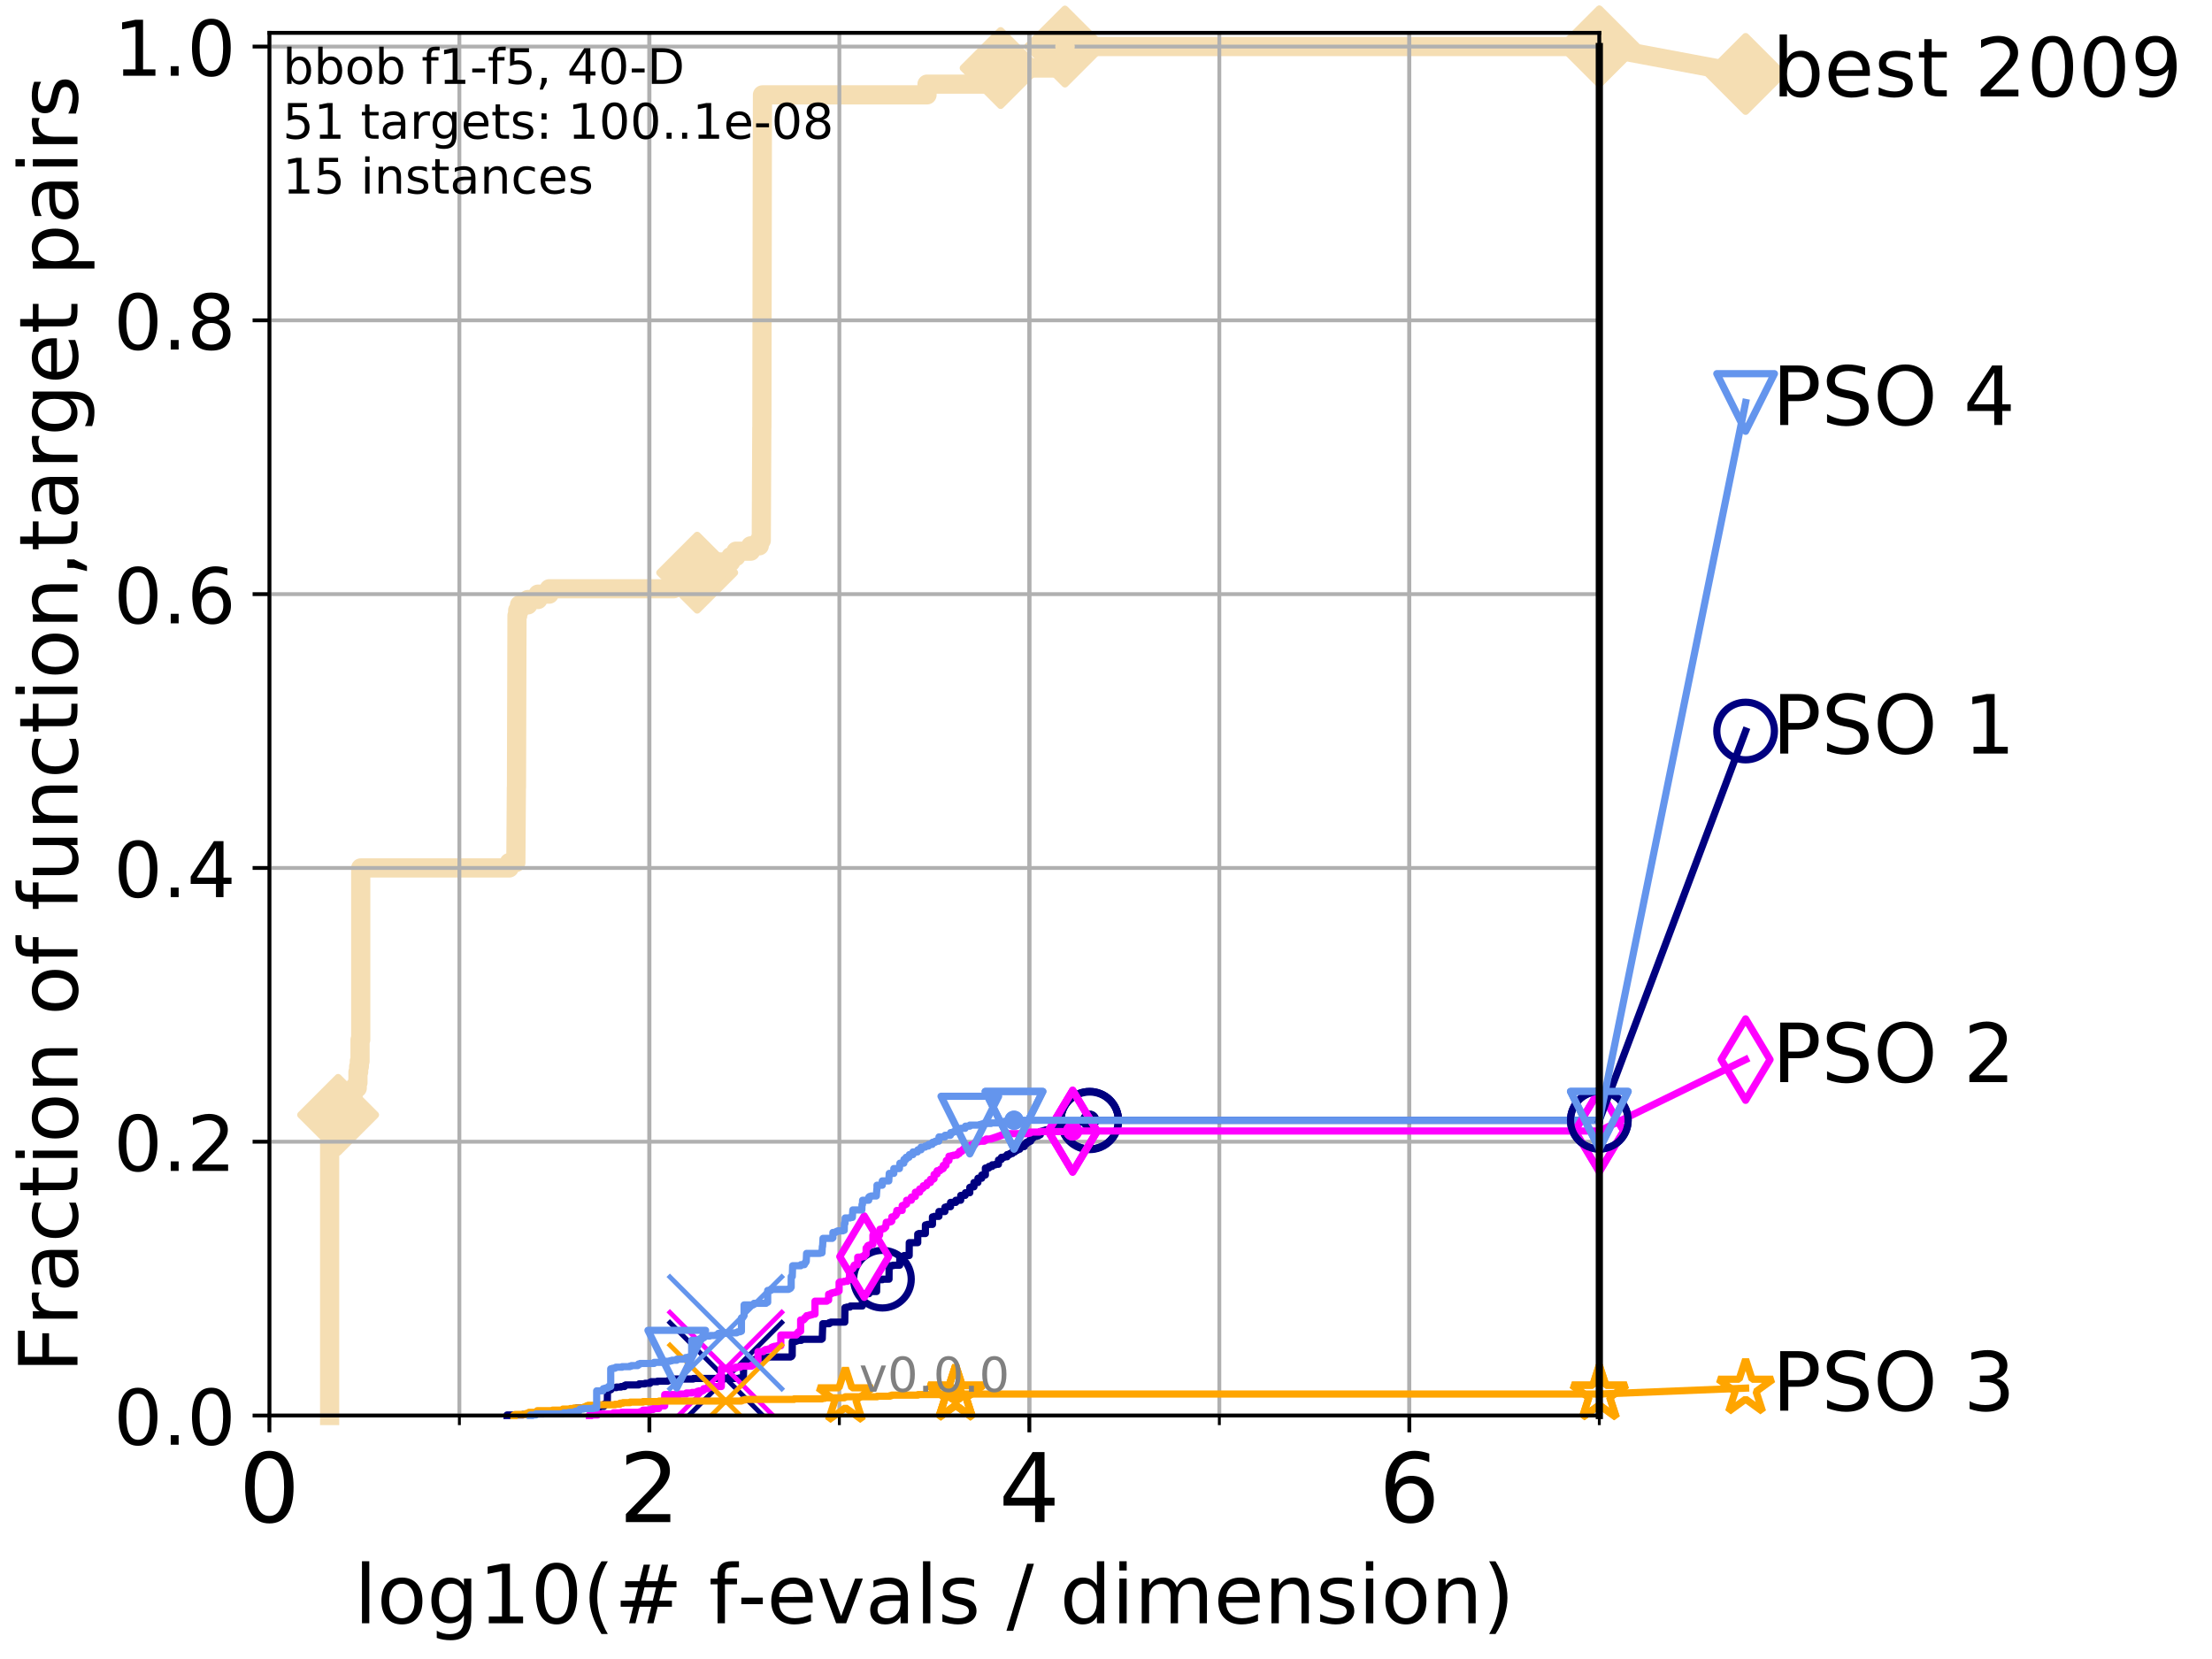<?xml version="1.0" encoding="utf-8" standalone="no"?>
<!DOCTYPE svg PUBLIC "-//W3C//DTD SVG 1.1//EN"
  "http://www.w3.org/Graphics/SVG/1.1/DTD/svg11.dtd">
<!-- Created with matplotlib (http://matplotlib.org/) -->
<svg height="345.6pt" version="1.1" viewBox="0 0 460.8 345.6" width="460.8pt" xmlns="http://www.w3.org/2000/svg" xmlns:xlink="http://www.w3.org/1999/xlink">
 <defs>
  <style type="text/css">
*{stroke-linecap:butt;stroke-linejoin:round;}
  </style>
 </defs>
 <g id="figure_1">
  <g id="patch_1">
   <path d="M 0 345.6 
L 460.8 345.6 
L 460.8 0 
L 0 0 
z
" style="fill:#ffffff;"/>
  </g>
  <g id="axes_1">
   <g id="patch_2">
    <path d="M 56.12 294.88 
L 333.168 294.88 
L 333.168 6.845 
L 56.12 6.845 
z
" style="fill:#ffffff;"/>
   </g>
   <g id="line2d_1">
    <path d="M 68.667 294.88 
L 68.667 237.843 
L 69.076 237.843 
L 69.076 236.725 
L 69.277 236.725 
L 69.277 235.607 
L 69.673 235.607 
L 69.673 234.488 
L 69.867 234.488 
L 69.867 233.37 
L 70.437 233.37 
L 70.437 232.252 
L 71.523 232.252 
L 71.523 231.133 
L 71.87 231.133 
L 71.87 230.015 
L 72.544 230.015 
L 72.544 228.896 
L 73.508 228.896 
L 73.508 227.778 
L 73.664 227.778 
L 73.664 226.66 
L 74.421 226.66 
L 74.421 225.541 
L 74.568 225.541 
L 74.568 223.305 
L 74.715 223.305 
L 74.715 222.186 
L 74.86 222.186 
L 74.86 221.068 
L 75.004 221.068 
L 75.004 216.594 
L 75.146 216.594 
L 75.146 180.807 
L 106.086 180.807 
L 106.086 179.688 
L 107.461 179.688 
L 107.57 164.031 
L 107.591 164.031 
L 107.698 128.244 
L 107.847 128.244 
L 107.847 127.125 
L 108.225 127.125 
L 108.225 126.007 
L 109.977 126.007 
L 109.977 124.889 
L 112.073 124.889 
L 112.073 123.77 
L 114.409 123.77 
L 114.409 122.652 
L 140.336 122.652 
L 140.336 121.534 
L 143.172 121.534 
L 143.172 120.415 
L 145.236 120.415 
L 145.236 119.297 
L 147.73 119.297 
L 147.73 118.178 
L 149.373 118.178 
L 149.373 117.06 
L 152.236 117.06 
L 152.236 115.942 
L 153.325 115.942 
L 153.325 114.823 
L 156.385 114.823 
L 156.385 113.705 
L 158.169 113.705 
L 158.169 112.587 
L 158.588 112.587 
L 158.697 89.101 
L 158.714 89.101 
L 158.816 25.354 
L 158.828 25.354 
L 158.834 19.762 
L 193.117 19.762 
L 193.117 17.526 
L 208.45 17.526 
L 208.45 14.171 
L 221.848 14.171 
L 221.85 9.697 
L 333.168 9.697 
L 333.168 9.697 
" style="fill:none;stroke:#f5deb3;stroke-linecap:square;stroke-width:4;"/>
   </g>
   <g id="line2d_2">
    <defs>
     <path d="M -0 7.778 
L 7.778 0 
L 0 -7.778 
L -7.778 -0 
z
" id="m0d4a2bb114" style="stroke:#f5deb3;stroke-linejoin:miter;stroke-width:1.5;"/>
    </defs>
    <g>
     <use style="fill:#f5deb3;stroke:#f5deb3;stroke-linejoin:miter;stroke-width:1.5;" x="70.437" xlink:href="#m0d4a2bb114" y="232.252"/>
     <use style="fill:#f5deb3;stroke:#f5deb3;stroke-linejoin:miter;stroke-width:1.5;" x="145.236" xlink:href="#m0d4a2bb114" y="119.297"/>
     <use style="fill:#f5deb3;stroke:#f5deb3;stroke-linejoin:miter;stroke-width:1.5;" x="208.45" xlink:href="#m0d4a2bb114" y="14.171"/>
     <use style="fill:#f5deb3;stroke:#f5deb3;stroke-linejoin:miter;stroke-width:1.5;" x="221.85" xlink:href="#m0d4a2bb114" y="9.697"/>
     <use style="fill:#f5deb3;stroke:#f5deb3;stroke-linejoin:miter;stroke-width:1.5;" x="333.168" xlink:href="#m0d4a2bb114" y="9.697"/>
    </g>
   </g>
   <g id="line2d_3">
    <path style="fill:none;stroke:#f5deb3;stroke-linecap:square;stroke-width:4;"/>
    <g/>
   </g>
   <g id="line2d_4">
    <path d="M 333.168 9.697 
L 363.643 15.401 
" style="fill:none;stroke:#f5deb3;stroke-linecap:square;stroke-width:4;"/>
    <g>
     <use style="fill:#f5deb3;stroke:#f5deb3;stroke-linejoin:miter;stroke-width:1.5;" x="333.168" xlink:href="#m0d4a2bb114" y="9.697"/>
     <use style="fill:#f5deb3;stroke:#f5deb3;stroke-linejoin:miter;stroke-width:1.5;" x="363.643" xlink:href="#m0d4a2bb114" y="15.401"/>
    </g>
   </g>
   <g id="matplotlib.axis_1">
    <g id="xtick_1">
     <g id="line2d_5">
      <path clip-path="url(#p192bbe5764)" d="M 56.12 294.88 
L 56.12 6.845 
" style="fill:none;stroke:#b0b0b0;stroke-linecap:square;stroke-width:0.8;"/>
     </g>
     <g id="line2d_6">
      <defs>
       <path d="M 0 0 
L 0 3.5 
" id="m60385dbef1" style="stroke:#000000;stroke-width:0.8;"/>
      </defs>
      <g>
       <use style="stroke:#000000;stroke-width:0.8;" x="56.12" xlink:href="#m60385dbef1" y="294.88"/>
      </g>
     </g>
     <g id="text_1">
      <!-- 0 -->
      <defs>
       <path d="M 31.781 66.406 
Q 24.172 66.406 20.328 58.906 
Q 16.5 51.422 16.5 36.375 
Q 16.5 21.391 20.328 13.891 
Q 24.172 6.391 31.781 6.391 
Q 39.453 6.391 43.281 13.891 
Q 47.125 21.391 47.125 36.375 
Q 47.125 51.422 43.281 58.906 
Q 39.453 66.406 31.781 66.406 
z
M 31.781 74.219 
Q 44.047 74.219 50.516 64.516 
Q 56.984 54.828 56.984 36.375 
Q 56.984 17.969 50.516 8.266 
Q 44.047 -1.422 31.781 -1.422 
Q 19.531 -1.422 13.062 8.266 
Q 6.594 17.969 6.594 36.375 
Q 6.594 54.828 13.062 64.516 
Q 19.531 74.219 31.781 74.219 
z
" id="DejaVuSans-30"/>
      </defs>
      <g transform="translate(49.758 317.077)scale(0.2 -0.2)">
       <use xlink:href="#DejaVuSans-30"/>
      </g>
     </g>
    </g>
    <g id="xtick_2">
     <g id="line2d_7">
      <path clip-path="url(#p192bbe5764)" d="M 135.277 294.88 
L 135.277 6.845 
" style="fill:none;stroke:#b0b0b0;stroke-linecap:square;stroke-width:0.8;"/>
     </g>
     <g id="line2d_8">
      <g>
       <use style="stroke:#000000;stroke-width:0.8;" x="135.277" xlink:href="#m60385dbef1" y="294.88"/>
      </g>
     </g>
     <g id="text_2">
      <!-- 2 -->
      <defs>
       <path d="M 19.188 8.297 
L 53.609 8.297 
L 53.609 0 
L 7.328 0 
L 7.328 8.297 
Q 12.938 14.109 22.625 23.891 
Q 32.328 33.688 34.812 36.531 
Q 39.547 41.844 41.422 45.531 
Q 43.312 49.219 43.312 52.781 
Q 43.312 58.594 39.234 62.25 
Q 35.156 65.922 28.609 65.922 
Q 23.969 65.922 18.812 64.312 
Q 13.672 62.703 7.812 59.422 
L 7.812 69.391 
Q 13.766 71.781 18.938 73 
Q 24.125 74.219 28.422 74.219 
Q 39.75 74.219 46.484 68.547 
Q 53.219 62.891 53.219 53.422 
Q 53.219 48.922 51.531 44.891 
Q 49.859 40.875 45.406 35.406 
Q 44.188 33.984 37.641 27.219 
Q 31.109 20.453 19.188 8.297 
z
" id="DejaVuSans-32"/>
      </defs>
      <g transform="translate(128.914 317.077)scale(0.2 -0.2)">
       <use xlink:href="#DejaVuSans-32"/>
      </g>
     </g>
    </g>
    <g id="xtick_3">
     <g id="line2d_9">
      <path clip-path="url(#p192bbe5764)" d="M 214.433 294.88 
L 214.433 6.845 
" style="fill:none;stroke:#b0b0b0;stroke-linecap:square;stroke-width:0.8;"/>
     </g>
     <g id="line2d_10">
      <g>
       <use style="stroke:#000000;stroke-width:0.8;" x="214.433" xlink:href="#m60385dbef1" y="294.88"/>
      </g>
     </g>
     <g id="text_3">
      <!-- 4 -->
      <defs>
       <path d="M 37.797 64.312 
L 12.891 25.391 
L 37.797 25.391 
z
M 35.203 72.906 
L 47.609 72.906 
L 47.609 25.391 
L 58.016 25.391 
L 58.016 17.188 
L 47.609 17.188 
L 47.609 0 
L 37.797 0 
L 37.797 17.188 
L 4.891 17.188 
L 4.891 26.703 
z
" id="DejaVuSans-34"/>
      </defs>
      <g transform="translate(208.071 317.077)scale(0.2 -0.2)">
       <use xlink:href="#DejaVuSans-34"/>
      </g>
     </g>
    </g>
    <g id="xtick_4">
     <g id="line2d_11">
      <path clip-path="url(#p192bbe5764)" d="M 293.59 294.88 
L 293.59 6.845 
" style="fill:none;stroke:#b0b0b0;stroke-linecap:square;stroke-width:0.8;"/>
     </g>
     <g id="line2d_12">
      <g>
       <use style="stroke:#000000;stroke-width:0.8;" x="293.59" xlink:href="#m60385dbef1" y="294.88"/>
      </g>
     </g>
     <g id="text_4">
      <!-- 6 -->
      <defs>
       <path d="M 33.016 40.375 
Q 26.375 40.375 22.484 35.828 
Q 18.609 31.297 18.609 23.391 
Q 18.609 15.531 22.484 10.953 
Q 26.375 6.391 33.016 6.391 
Q 39.656 6.391 43.531 10.953 
Q 47.406 15.531 47.406 23.391 
Q 47.406 31.297 43.531 35.828 
Q 39.656 40.375 33.016 40.375 
z
M 52.594 71.297 
L 52.594 62.312 
Q 48.875 64.062 45.094 64.984 
Q 41.312 65.922 37.594 65.922 
Q 27.828 65.922 22.672 59.328 
Q 17.531 52.734 16.797 39.406 
Q 19.672 43.656 24.016 45.922 
Q 28.375 48.188 33.594 48.188 
Q 44.578 48.188 50.953 41.516 
Q 57.328 34.859 57.328 23.391 
Q 57.328 12.156 50.688 5.359 
Q 44.047 -1.422 33.016 -1.422 
Q 20.359 -1.422 13.672 8.266 
Q 6.984 17.969 6.984 36.375 
Q 6.984 53.656 15.188 63.938 
Q 23.391 74.219 37.203 74.219 
Q 40.922 74.219 44.703 73.484 
Q 48.484 72.75 52.594 71.297 
z
" id="DejaVuSans-36"/>
      </defs>
      <g transform="translate(287.227 317.077)scale(0.2 -0.2)">
       <use xlink:href="#DejaVuSans-36"/>
      </g>
     </g>
    </g>
    <g id="xtick_5">
     <g id="line2d_13">
      <path clip-path="url(#p192bbe5764)" d="M 56.12 294.88 
L 56.12 6.845 
" style="fill:none;stroke:#b0b0b0;stroke-linecap:square;stroke-width:0.8;"/>
     </g>
     <g id="line2d_14">
      <defs>
       <path d="M 0 0 
L 0 2 
" id="m60760cd40d" style="stroke:#000000;stroke-width:0.6;"/>
      </defs>
      <g>
       <use style="stroke:#000000;stroke-width:0.6;" x="56.12" xlink:href="#m60760cd40d" y="294.88"/>
      </g>
     </g>
    </g>
    <g id="xtick_6">
     <g id="line2d_15">
      <path clip-path="url(#p192bbe5764)" d="M 95.698 294.88 
L 95.698 6.845 
" style="fill:none;stroke:#b0b0b0;stroke-linecap:square;stroke-width:0.8;"/>
     </g>
     <g id="line2d_16">
      <g>
       <use style="stroke:#000000;stroke-width:0.6;" x="95.698" xlink:href="#m60760cd40d" y="294.88"/>
      </g>
     </g>
    </g>
    <g id="xtick_7">
     <g id="line2d_17">
      <path clip-path="url(#p192bbe5764)" d="M 135.277 294.88 
L 135.277 6.845 
" style="fill:none;stroke:#b0b0b0;stroke-linecap:square;stroke-width:0.8;"/>
     </g>
     <g id="line2d_18">
      <g>
       <use style="stroke:#000000;stroke-width:0.6;" x="135.277" xlink:href="#m60760cd40d" y="294.88"/>
      </g>
     </g>
    </g>
    <g id="xtick_8">
     <g id="line2d_19">
      <path clip-path="url(#p192bbe5764)" d="M 174.855 294.88 
L 174.855 6.845 
" style="fill:none;stroke:#b0b0b0;stroke-linecap:square;stroke-width:0.8;"/>
     </g>
     <g id="line2d_20">
      <g>
       <use style="stroke:#000000;stroke-width:0.6;" x="174.855" xlink:href="#m60760cd40d" y="294.88"/>
      </g>
     </g>
    </g>
    <g id="xtick_9">
     <g id="line2d_21">
      <path clip-path="url(#p192bbe5764)" d="M 214.433 294.88 
L 214.433 6.845 
" style="fill:none;stroke:#b0b0b0;stroke-linecap:square;stroke-width:0.8;"/>
     </g>
     <g id="line2d_22">
      <g>
       <use style="stroke:#000000;stroke-width:0.6;" x="214.433" xlink:href="#m60760cd40d" y="294.88"/>
      </g>
     </g>
    </g>
    <g id="xtick_10">
     <g id="line2d_23">
      <path clip-path="url(#p192bbe5764)" d="M 254.011 294.88 
L 254.011 6.845 
" style="fill:none;stroke:#b0b0b0;stroke-linecap:square;stroke-width:0.8;"/>
     </g>
     <g id="line2d_24">
      <g>
       <use style="stroke:#000000;stroke-width:0.6;" x="254.011" xlink:href="#m60760cd40d" y="294.88"/>
      </g>
     </g>
    </g>
    <g id="xtick_11">
     <g id="line2d_25">
      <path clip-path="url(#p192bbe5764)" d="M 293.59 294.88 
L 293.59 6.845 
" style="fill:none;stroke:#b0b0b0;stroke-linecap:square;stroke-width:0.8;"/>
     </g>
     <g id="line2d_26">
      <g>
       <use style="stroke:#000000;stroke-width:0.6;" x="293.59" xlink:href="#m60760cd40d" y="294.88"/>
      </g>
     </g>
    </g>
    <g id="xtick_12">
     <g id="line2d_27">
      <path clip-path="url(#p192bbe5764)" d="M 333.168 294.88 
L 333.168 6.845 
" style="fill:none;stroke:#b0b0b0;stroke-linecap:square;stroke-width:0.8;"/>
     </g>
     <g id="line2d_28">
      <g>
       <use style="stroke:#000000;stroke-width:0.6;" x="333.168" xlink:href="#m60760cd40d" y="294.88"/>
      </g>
     </g>
    </g>
    <g id="text_5">
     <!-- log10(# f-evals / dimension) -->
     <defs>
      <path d="M 9.422 75.984 
L 18.406 75.984 
L 18.406 0 
L 9.422 0 
z
" id="DejaVuSans-6c"/>
      <path d="M 30.609 48.391 
Q 23.391 48.391 19.188 42.75 
Q 14.984 37.109 14.984 27.297 
Q 14.984 17.484 19.156 11.844 
Q 23.344 6.203 30.609 6.203 
Q 37.797 6.203 41.984 11.859 
Q 46.188 17.531 46.188 27.297 
Q 46.188 37.016 41.984 42.703 
Q 37.797 48.391 30.609 48.391 
z
M 30.609 56 
Q 42.328 56 49.016 48.375 
Q 55.719 40.766 55.719 27.297 
Q 55.719 13.875 49.016 6.219 
Q 42.328 -1.422 30.609 -1.422 
Q 18.844 -1.422 12.172 6.219 
Q 5.516 13.875 5.516 27.297 
Q 5.516 40.766 12.172 48.375 
Q 18.844 56 30.609 56 
z
" id="DejaVuSans-6f"/>
      <path d="M 45.406 27.984 
Q 45.406 37.75 41.375 43.109 
Q 37.359 48.484 30.078 48.484 
Q 22.859 48.484 18.828 43.109 
Q 14.797 37.75 14.797 27.984 
Q 14.797 18.266 18.828 12.891 
Q 22.859 7.516 30.078 7.516 
Q 37.359 7.516 41.375 12.891 
Q 45.406 18.266 45.406 27.984 
z
M 54.391 6.781 
Q 54.391 -7.172 48.188 -13.984 
Q 42 -20.797 29.203 -20.797 
Q 24.469 -20.797 20.266 -20.094 
Q 16.062 -19.391 12.109 -17.922 
L 12.109 -9.188 
Q 16.062 -11.328 19.922 -12.344 
Q 23.781 -13.375 27.781 -13.375 
Q 36.625 -13.375 41.016 -8.766 
Q 45.406 -4.156 45.406 5.172 
L 45.406 9.625 
Q 42.625 4.781 38.281 2.391 
Q 33.938 0 27.875 0 
Q 17.828 0 11.672 7.656 
Q 5.516 15.328 5.516 27.984 
Q 5.516 40.672 11.672 48.328 
Q 17.828 56 27.875 56 
Q 33.938 56 38.281 53.609 
Q 42.625 51.219 45.406 46.391 
L 45.406 54.688 
L 54.391 54.688 
z
" id="DejaVuSans-67"/>
      <path d="M 12.406 8.297 
L 28.516 8.297 
L 28.516 63.922 
L 10.984 60.406 
L 10.984 69.391 
L 28.422 72.906 
L 38.281 72.906 
L 38.281 8.297 
L 54.391 8.297 
L 54.391 0 
L 12.406 0 
z
" id="DejaVuSans-31"/>
      <path d="M 31 75.875 
Q 24.469 64.656 21.281 53.656 
Q 18.109 42.672 18.109 31.391 
Q 18.109 20.125 21.312 9.062 
Q 24.516 -2 31 -13.188 
L 23.188 -13.188 
Q 15.875 -1.703 12.234 9.375 
Q 8.594 20.453 8.594 31.391 
Q 8.594 42.281 12.203 53.312 
Q 15.828 64.359 23.188 75.875 
z
" id="DejaVuSans-28"/>
      <path d="M 51.125 44 
L 36.922 44 
L 32.812 27.688 
L 47.125 27.688 
z
M 43.797 71.781 
L 38.719 51.516 
L 52.984 51.516 
L 58.109 71.781 
L 65.922 71.781 
L 60.891 51.516 
L 76.125 51.516 
L 76.125 44 
L 58.984 44 
L 54.984 27.688 
L 70.516 27.688 
L 70.516 20.219 
L 53.078 20.219 
L 48 0 
L 40.188 0 
L 45.219 20.219 
L 30.906 20.219 
L 25.875 0 
L 18.016 0 
L 23.094 20.219 
L 7.719 20.219 
L 7.719 27.688 
L 24.906 27.688 
L 29 44 
L 13.281 44 
L 13.281 51.516 
L 30.906 51.516 
L 35.891 71.781 
z
" id="DejaVuSans-23"/>
      <path id="DejaVuSans-20"/>
      <path d="M 37.109 75.984 
L 37.109 68.5 
L 28.516 68.5 
Q 23.688 68.5 21.797 66.547 
Q 19.922 64.594 19.922 59.516 
L 19.922 54.688 
L 34.719 54.688 
L 34.719 47.703 
L 19.922 47.703 
L 19.922 0 
L 10.891 0 
L 10.891 47.703 
L 2.297 47.703 
L 2.297 54.688 
L 10.891 54.688 
L 10.891 58.5 
Q 10.891 67.625 15.141 71.797 
Q 19.391 75.984 28.609 75.984 
z
" id="DejaVuSans-66"/>
      <path d="M 4.891 31.391 
L 31.203 31.391 
L 31.203 23.391 
L 4.891 23.391 
z
" id="DejaVuSans-2d"/>
      <path d="M 56.203 29.594 
L 56.203 25.203 
L 14.891 25.203 
Q 15.484 15.922 20.484 11.062 
Q 25.484 6.203 34.422 6.203 
Q 39.594 6.203 44.453 7.469 
Q 49.312 8.734 54.109 11.281 
L 54.109 2.781 
Q 49.266 0.734 44.188 -0.344 
Q 39.109 -1.422 33.891 -1.422 
Q 20.797 -1.422 13.156 6.188 
Q 5.516 13.812 5.516 26.812 
Q 5.516 40.234 12.766 48.109 
Q 20.016 56 32.328 56 
Q 43.359 56 49.781 48.891 
Q 56.203 41.797 56.203 29.594 
z
M 47.219 32.234 
Q 47.125 39.594 43.094 43.984 
Q 39.062 48.391 32.422 48.391 
Q 24.906 48.391 20.391 44.141 
Q 15.875 39.891 15.188 32.172 
z
" id="DejaVuSans-65"/>
      <path d="M 2.984 54.688 
L 12.5 54.688 
L 29.594 8.797 
L 46.688 54.688 
L 56.203 54.688 
L 35.688 0 
L 23.484 0 
z
" id="DejaVuSans-76"/>
      <path d="M 34.281 27.484 
Q 23.391 27.484 19.188 25 
Q 14.984 22.516 14.984 16.5 
Q 14.984 11.719 18.141 8.906 
Q 21.297 6.109 26.703 6.109 
Q 34.188 6.109 38.703 11.406 
Q 43.219 16.703 43.219 25.484 
L 43.219 27.484 
z
M 52.203 31.203 
L 52.203 0 
L 43.219 0 
L 43.219 8.297 
Q 40.141 3.328 35.547 0.953 
Q 30.953 -1.422 24.312 -1.422 
Q 15.922 -1.422 10.953 3.297 
Q 6 8.016 6 15.922 
Q 6 25.141 12.172 29.828 
Q 18.359 34.516 30.609 34.516 
L 43.219 34.516 
L 43.219 35.406 
Q 43.219 41.609 39.141 45 
Q 35.062 48.391 27.688 48.391 
Q 23 48.391 18.547 47.266 
Q 14.109 46.141 10.016 43.891 
L 10.016 52.203 
Q 14.938 54.109 19.578 55.047 
Q 24.219 56 28.609 56 
Q 40.484 56 46.344 49.844 
Q 52.203 43.703 52.203 31.203 
z
" id="DejaVuSans-61"/>
      <path d="M 44.281 53.078 
L 44.281 44.578 
Q 40.484 46.531 36.375 47.5 
Q 32.281 48.484 27.875 48.484 
Q 21.188 48.484 17.844 46.438 
Q 14.5 44.391 14.5 40.281 
Q 14.5 37.156 16.891 35.375 
Q 19.281 33.594 26.516 31.984 
L 29.594 31.297 
Q 39.156 29.25 43.188 25.516 
Q 47.219 21.781 47.219 15.094 
Q 47.219 7.469 41.188 3.016 
Q 35.156 -1.422 24.609 -1.422 
Q 20.219 -1.422 15.453 -0.562 
Q 10.688 0.297 5.422 2 
L 5.422 11.281 
Q 10.406 8.688 15.234 7.391 
Q 20.062 6.109 24.812 6.109 
Q 31.156 6.109 34.562 8.281 
Q 37.984 10.453 37.984 14.406 
Q 37.984 18.062 35.516 20.016 
Q 33.062 21.969 24.703 23.781 
L 21.578 24.516 
Q 13.234 26.266 9.516 29.906 
Q 5.812 33.547 5.812 39.891 
Q 5.812 47.609 11.281 51.797 
Q 16.75 56 26.812 56 
Q 31.781 56 36.172 55.266 
Q 40.578 54.547 44.281 53.078 
z
" id="DejaVuSans-73"/>
      <path d="M 25.391 72.906 
L 33.688 72.906 
L 8.297 -9.281 
L 0 -9.281 
z
" id="DejaVuSans-2f"/>
      <path d="M 45.406 46.391 
L 45.406 75.984 
L 54.391 75.984 
L 54.391 0 
L 45.406 0 
L 45.406 8.203 
Q 42.578 3.328 38.25 0.953 
Q 33.938 -1.422 27.875 -1.422 
Q 17.969 -1.422 11.734 6.484 
Q 5.516 14.406 5.516 27.297 
Q 5.516 40.188 11.734 48.094 
Q 17.969 56 27.875 56 
Q 33.938 56 38.25 53.625 
Q 42.578 51.266 45.406 46.391 
z
M 14.797 27.297 
Q 14.797 17.391 18.875 11.75 
Q 22.953 6.109 30.078 6.109 
Q 37.203 6.109 41.297 11.75 
Q 45.406 17.391 45.406 27.297 
Q 45.406 37.203 41.297 42.844 
Q 37.203 48.484 30.078 48.484 
Q 22.953 48.484 18.875 42.844 
Q 14.797 37.203 14.797 27.297 
z
" id="DejaVuSans-64"/>
      <path d="M 9.422 54.688 
L 18.406 54.688 
L 18.406 0 
L 9.422 0 
z
M 9.422 75.984 
L 18.406 75.984 
L 18.406 64.594 
L 9.422 64.594 
z
" id="DejaVuSans-69"/>
      <path d="M 52 44.188 
Q 55.375 50.25 60.062 53.125 
Q 64.75 56 71.094 56 
Q 79.641 56 84.281 50.016 
Q 88.922 44.047 88.922 33.016 
L 88.922 0 
L 79.891 0 
L 79.891 32.719 
Q 79.891 40.578 77.094 44.375 
Q 74.312 48.188 68.609 48.188 
Q 61.625 48.188 57.562 43.547 
Q 53.516 38.922 53.516 30.906 
L 53.516 0 
L 44.484 0 
L 44.484 32.719 
Q 44.484 40.625 41.703 44.406 
Q 38.922 48.188 33.109 48.188 
Q 26.219 48.188 22.156 43.531 
Q 18.109 38.875 18.109 30.906 
L 18.109 0 
L 9.078 0 
L 9.078 54.688 
L 18.109 54.688 
L 18.109 46.188 
Q 21.188 51.219 25.484 53.609 
Q 29.781 56 35.688 56 
Q 41.656 56 45.828 52.969 
Q 50 49.953 52 44.188 
z
" id="DejaVuSans-6d"/>
      <path d="M 54.891 33.016 
L 54.891 0 
L 45.906 0 
L 45.906 32.719 
Q 45.906 40.484 42.875 44.328 
Q 39.844 48.188 33.797 48.188 
Q 26.516 48.188 22.312 43.547 
Q 18.109 38.922 18.109 30.906 
L 18.109 0 
L 9.078 0 
L 9.078 54.688 
L 18.109 54.688 
L 18.109 46.188 
Q 21.344 51.125 25.703 53.562 
Q 30.078 56 35.797 56 
Q 45.219 56 50.047 50.172 
Q 54.891 44.344 54.891 33.016 
z
" id="DejaVuSans-6e"/>
      <path d="M 8.016 75.875 
L 15.828 75.875 
Q 23.141 64.359 26.781 53.312 
Q 30.422 42.281 30.422 31.391 
Q 30.422 20.453 26.781 9.375 
Q 23.141 -1.703 15.828 -13.188 
L 8.016 -13.188 
Q 14.5 -2 17.703 9.062 
Q 20.906 20.125 20.906 31.391 
Q 20.906 42.672 17.703 53.656 
Q 14.5 64.656 8.016 75.875 
z
" id="DejaVuSans-29"/>
     </defs>
     <g transform="translate(73.803 338.154)scale(0.17 -0.17)">
      <use xlink:href="#DejaVuSans-6c"/>
      <use x="27.783" xlink:href="#DejaVuSans-6f"/>
      <use x="88.965" xlink:href="#DejaVuSans-67"/>
      <use x="152.441" xlink:href="#DejaVuSans-31"/>
      <use x="216.064" xlink:href="#DejaVuSans-30"/>
      <use x="279.688" xlink:href="#DejaVuSans-28"/>
      <use x="318.701" xlink:href="#DejaVuSans-23"/>
      <use x="402.49" xlink:href="#DejaVuSans-20"/>
      <use x="434.277" xlink:href="#DejaVuSans-66"/>
      <use x="469.404" xlink:href="#DejaVuSans-2d"/>
      <use x="505.488" xlink:href="#DejaVuSans-65"/>
      <use x="567.012" xlink:href="#DejaVuSans-76"/>
      <use x="626.191" xlink:href="#DejaVuSans-61"/>
      <use x="687.471" xlink:href="#DejaVuSans-6c"/>
      <use x="715.254" xlink:href="#DejaVuSans-73"/>
      <use x="767.354" xlink:href="#DejaVuSans-20"/>
      <use x="799.141" xlink:href="#DejaVuSans-2f"/>
      <use x="832.832" xlink:href="#DejaVuSans-20"/>
      <use x="864.619" xlink:href="#DejaVuSans-64"/>
      <use x="928.096" xlink:href="#DejaVuSans-69"/>
      <use x="955.879" xlink:href="#DejaVuSans-6d"/>
      <use x="1053.291" xlink:href="#DejaVuSans-65"/>
      <use x="1114.814" xlink:href="#DejaVuSans-6e"/>
      <use x="1178.193" xlink:href="#DejaVuSans-73"/>
      <use x="1230.293" xlink:href="#DejaVuSans-69"/>
      <use x="1258.076" xlink:href="#DejaVuSans-6f"/>
      <use x="1319.258" xlink:href="#DejaVuSans-6e"/>
      <use x="1382.637" xlink:href="#DejaVuSans-29"/>
     </g>
    </g>
   </g>
   <g id="matplotlib.axis_2">
    <g id="ytick_1">
     <g id="line2d_29">
      <path clip-path="url(#p192bbe5764)" d="M 56.12 294.88 
L 333.168 294.88 
" style="fill:none;stroke:#b0b0b0;stroke-linecap:square;stroke-width:0.8;"/>
     </g>
     <g id="line2d_30">
      <defs>
       <path d="M 0 0 
L -3.5 0 
" id="me25bc5b164" style="stroke:#000000;stroke-width:0.8;"/>
      </defs>
      <g>
       <use style="stroke:#000000;stroke-width:0.8;" x="56.12" xlink:href="#me25bc5b164" y="294.88"/>
      </g>
     </g>
     <g id="text_6">
      <!-- 0.0 -->
      <defs>
       <path d="M 10.688 12.406 
L 21 12.406 
L 21 0 
L 10.688 0 
z
" id="DejaVuSans-2e"/>
      </defs>
      <g transform="translate(23.675 300.959)scale(0.16 -0.16)">
       <use xlink:href="#DejaVuSans-30"/>
       <use x="63.623" xlink:href="#DejaVuSans-2e"/>
       <use x="95.41" xlink:href="#DejaVuSans-30"/>
      </g>
     </g>
    </g>
    <g id="ytick_2">
     <g id="line2d_31">
      <path clip-path="url(#p192bbe5764)" d="M 56.12 237.843 
L 333.168 237.843 
" style="fill:none;stroke:#b0b0b0;stroke-linecap:square;stroke-width:0.8;"/>
     </g>
     <g id="line2d_32">
      <g>
       <use style="stroke:#000000;stroke-width:0.8;" x="56.12" xlink:href="#me25bc5b164" y="237.843"/>
      </g>
     </g>
     <g id="text_7">
      <!-- 0.2 -->
      <g transform="translate(23.675 243.922)scale(0.16 -0.16)">
       <use xlink:href="#DejaVuSans-30"/>
       <use x="63.623" xlink:href="#DejaVuSans-2e"/>
       <use x="95.41" xlink:href="#DejaVuSans-32"/>
      </g>
     </g>
    </g>
    <g id="ytick_3">
     <g id="line2d_33">
      <path clip-path="url(#p192bbe5764)" d="M 56.12 180.807 
L 333.168 180.807 
" style="fill:none;stroke:#b0b0b0;stroke-linecap:square;stroke-width:0.8;"/>
     </g>
     <g id="line2d_34">
      <g>
       <use style="stroke:#000000;stroke-width:0.8;" x="56.12" xlink:href="#me25bc5b164" y="180.807"/>
      </g>
     </g>
     <g id="text_8">
      <!-- 0.4 -->
      <g transform="translate(23.675 186.886)scale(0.16 -0.16)">
       <use xlink:href="#DejaVuSans-30"/>
       <use x="63.623" xlink:href="#DejaVuSans-2e"/>
       <use x="95.41" xlink:href="#DejaVuSans-34"/>
      </g>
     </g>
    </g>
    <g id="ytick_4">
     <g id="line2d_35">
      <path clip-path="url(#p192bbe5764)" d="M 56.12 123.77 
L 333.168 123.77 
" style="fill:none;stroke:#b0b0b0;stroke-linecap:square;stroke-width:0.8;"/>
     </g>
     <g id="line2d_36">
      <g>
       <use style="stroke:#000000;stroke-width:0.8;" x="56.12" xlink:href="#me25bc5b164" y="123.77"/>
      </g>
     </g>
     <g id="text_9">
      <!-- 0.6 -->
      <g transform="translate(23.675 129.849)scale(0.16 -0.16)">
       <use xlink:href="#DejaVuSans-30"/>
       <use x="63.623" xlink:href="#DejaVuSans-2e"/>
       <use x="95.41" xlink:href="#DejaVuSans-36"/>
      </g>
     </g>
    </g>
    <g id="ytick_5">
     <g id="line2d_37">
      <path clip-path="url(#p192bbe5764)" d="M 56.12 66.734 
L 333.168 66.734 
" style="fill:none;stroke:#b0b0b0;stroke-linecap:square;stroke-width:0.8;"/>
     </g>
     <g id="line2d_38">
      <g>
       <use style="stroke:#000000;stroke-width:0.8;" x="56.12" xlink:href="#me25bc5b164" y="66.734"/>
      </g>
     </g>
     <g id="text_10">
      <!-- 0.8 -->
      <defs>
       <path d="M 31.781 34.625 
Q 24.75 34.625 20.719 30.859 
Q 16.703 27.094 16.703 20.516 
Q 16.703 13.922 20.719 10.156 
Q 24.75 6.391 31.781 6.391 
Q 38.812 6.391 42.859 10.172 
Q 46.922 13.969 46.922 20.516 
Q 46.922 27.094 42.891 30.859 
Q 38.875 34.625 31.781 34.625 
z
M 21.922 38.812 
Q 15.578 40.375 12.031 44.719 
Q 8.5 49.078 8.5 55.328 
Q 8.5 64.062 14.719 69.141 
Q 20.953 74.219 31.781 74.219 
Q 42.672 74.219 48.875 69.141 
Q 55.078 64.062 55.078 55.328 
Q 55.078 49.078 51.531 44.719 
Q 48 40.375 41.703 38.812 
Q 48.828 37.156 52.797 32.312 
Q 56.781 27.484 56.781 20.516 
Q 56.781 9.906 50.312 4.234 
Q 43.844 -1.422 31.781 -1.422 
Q 19.734 -1.422 13.25 4.234 
Q 6.781 9.906 6.781 20.516 
Q 6.781 27.484 10.781 32.312 
Q 14.797 37.156 21.922 38.812 
z
M 18.312 54.391 
Q 18.312 48.734 21.844 45.562 
Q 25.391 42.391 31.781 42.391 
Q 38.141 42.391 41.719 45.562 
Q 45.312 48.734 45.312 54.391 
Q 45.312 60.062 41.719 63.234 
Q 38.141 66.406 31.781 66.406 
Q 25.391 66.406 21.844 63.234 
Q 18.312 60.062 18.312 54.391 
z
" id="DejaVuSans-38"/>
      </defs>
      <g transform="translate(23.675 72.812)scale(0.16 -0.16)">
       <use xlink:href="#DejaVuSans-30"/>
       <use x="63.623" xlink:href="#DejaVuSans-2e"/>
       <use x="95.41" xlink:href="#DejaVuSans-38"/>
      </g>
     </g>
    </g>
    <g id="ytick_6">
     <g id="line2d_39">
      <path clip-path="url(#p192bbe5764)" d="M 56.12 9.697 
L 333.168 9.697 
" style="fill:none;stroke:#b0b0b0;stroke-linecap:square;stroke-width:0.8;"/>
     </g>
     <g id="line2d_40">
      <g>
       <use style="stroke:#000000;stroke-width:0.8;" x="56.12" xlink:href="#me25bc5b164" y="9.697"/>
      </g>
     </g>
     <g id="text_11">
      <!-- 1.0 -->
      <g transform="translate(23.675 15.776)scale(0.16 -0.16)">
       <use xlink:href="#DejaVuSans-31"/>
       <use x="63.623" xlink:href="#DejaVuSans-2e"/>
       <use x="95.41" xlink:href="#DejaVuSans-30"/>
      </g>
     </g>
    </g>
    <g id="text_12">
     <!-- Fraction of function,target pairs -->
     <defs>
      <path d="M 9.812 72.906 
L 51.703 72.906 
L 51.703 64.594 
L 19.672 64.594 
L 19.672 43.109 
L 48.578 43.109 
L 48.578 34.812 
L 19.672 34.812 
L 19.672 0 
L 9.812 0 
z
" id="DejaVuSans-46"/>
      <path d="M 41.109 46.297 
Q 39.594 47.172 37.812 47.578 
Q 36.031 48 33.891 48 
Q 26.266 48 22.188 43.047 
Q 18.109 38.094 18.109 28.812 
L 18.109 0 
L 9.078 0 
L 9.078 54.688 
L 18.109 54.688 
L 18.109 46.188 
Q 20.953 51.172 25.484 53.578 
Q 30.031 56 36.531 56 
Q 37.453 56 38.578 55.875 
Q 39.703 55.766 41.062 55.516 
z
" id="DejaVuSans-72"/>
      <path d="M 48.781 52.594 
L 48.781 44.188 
Q 44.969 46.297 41.141 47.344 
Q 37.312 48.391 33.406 48.391 
Q 24.656 48.391 19.812 42.844 
Q 14.984 37.312 14.984 27.297 
Q 14.984 17.281 19.812 11.734 
Q 24.656 6.203 33.406 6.203 
Q 37.312 6.203 41.141 7.25 
Q 44.969 8.297 48.781 10.406 
L 48.781 2.094 
Q 45.016 0.344 40.984 -0.531 
Q 36.969 -1.422 32.422 -1.422 
Q 20.062 -1.422 12.781 6.344 
Q 5.516 14.109 5.516 27.297 
Q 5.516 40.672 12.859 48.328 
Q 20.219 56 33.016 56 
Q 37.156 56 41.109 55.141 
Q 45.062 54.297 48.781 52.594 
z
" id="DejaVuSans-63"/>
      <path d="M 18.312 70.219 
L 18.312 54.688 
L 36.812 54.688 
L 36.812 47.703 
L 18.312 47.703 
L 18.312 18.016 
Q 18.312 11.328 20.141 9.422 
Q 21.969 7.516 27.594 7.516 
L 36.812 7.516 
L 36.812 0 
L 27.594 0 
Q 17.188 0 13.234 3.875 
Q 9.281 7.766 9.281 18.016 
L 9.281 47.703 
L 2.688 47.703 
L 2.688 54.688 
L 9.281 54.688 
L 9.281 70.219 
z
" id="DejaVuSans-74"/>
      <path d="M 8.5 21.578 
L 8.5 54.688 
L 17.484 54.688 
L 17.484 21.922 
Q 17.484 14.156 20.5 10.266 
Q 23.531 6.391 29.594 6.391 
Q 36.859 6.391 41.078 11.031 
Q 45.312 15.672 45.312 23.688 
L 45.312 54.688 
L 54.297 54.688 
L 54.297 0 
L 45.312 0 
L 45.312 8.406 
Q 42.047 3.422 37.719 1 
Q 33.406 -1.422 27.688 -1.422 
Q 18.266 -1.422 13.375 4.438 
Q 8.5 10.297 8.5 21.578 
z
M 31.109 56 
z
" id="DejaVuSans-75"/>
      <path d="M 11.719 12.406 
L 22.016 12.406 
L 22.016 4 
L 14.016 -11.625 
L 7.719 -11.625 
L 11.719 4 
z
" id="DejaVuSans-2c"/>
      <path d="M 18.109 8.203 
L 18.109 -20.797 
L 9.078 -20.797 
L 9.078 54.688 
L 18.109 54.688 
L 18.109 46.391 
Q 20.953 51.266 25.266 53.625 
Q 29.594 56 35.594 56 
Q 45.562 56 51.781 48.094 
Q 58.016 40.188 58.016 27.297 
Q 58.016 14.406 51.781 6.484 
Q 45.562 -1.422 35.594 -1.422 
Q 29.594 -1.422 25.266 0.953 
Q 20.953 3.328 18.109 8.203 
z
M 48.688 27.297 
Q 48.688 37.203 44.609 42.844 
Q 40.531 48.484 33.406 48.484 
Q 26.266 48.484 22.188 42.844 
Q 18.109 37.203 18.109 27.297 
Q 18.109 17.391 22.188 11.75 
Q 26.266 6.109 33.406 6.109 
Q 40.531 6.109 44.609 11.75 
Q 48.688 17.391 48.688 27.297 
z
" id="DejaVuSans-70"/>
     </defs>
     <g transform="translate(16.14 286.002)rotate(-90)scale(0.17 -0.17)">
      <use xlink:href="#DejaVuSans-46"/>
      <use x="57.41" xlink:href="#DejaVuSans-72"/>
      <use x="98.523" xlink:href="#DejaVuSans-61"/>
      <use x="159.803" xlink:href="#DejaVuSans-63"/>
      <use x="214.783" xlink:href="#DejaVuSans-74"/>
      <use x="253.992" xlink:href="#DejaVuSans-69"/>
      <use x="281.775" xlink:href="#DejaVuSans-6f"/>
      <use x="342.957" xlink:href="#DejaVuSans-6e"/>
      <use x="406.336" xlink:href="#DejaVuSans-20"/>
      <use x="438.123" xlink:href="#DejaVuSans-6f"/>
      <use x="499.305" xlink:href="#DejaVuSans-66"/>
      <use x="534.51" xlink:href="#DejaVuSans-20"/>
      <use x="566.297" xlink:href="#DejaVuSans-66"/>
      <use x="601.502" xlink:href="#DejaVuSans-75"/>
      <use x="664.881" xlink:href="#DejaVuSans-6e"/>
      <use x="728.26" xlink:href="#DejaVuSans-63"/>
      <use x="783.24" xlink:href="#DejaVuSans-74"/>
      <use x="822.449" xlink:href="#DejaVuSans-69"/>
      <use x="850.232" xlink:href="#DejaVuSans-6f"/>
      <use x="911.414" xlink:href="#DejaVuSans-6e"/>
      <use x="974.793" xlink:href="#DejaVuSans-2c"/>
      <use x="1006.58" xlink:href="#DejaVuSans-74"/>
      <use x="1045.789" xlink:href="#DejaVuSans-61"/>
      <use x="1107.068" xlink:href="#DejaVuSans-72"/>
      <use x="1148.166" xlink:href="#DejaVuSans-67"/>
      <use x="1211.643" xlink:href="#DejaVuSans-65"/>
      <use x="1273.166" xlink:href="#DejaVuSans-74"/>
      <use x="1312.375" xlink:href="#DejaVuSans-20"/>
      <use x="1344.162" xlink:href="#DejaVuSans-70"/>
      <use x="1407.639" xlink:href="#DejaVuSans-61"/>
      <use x="1468.918" xlink:href="#DejaVuSans-69"/>
      <use x="1496.701" xlink:href="#DejaVuSans-72"/>
      <use x="1537.814" xlink:href="#DejaVuSans-73"/>
     </g>
    </g>
   </g>
   <g id="line2d_41">
    <defs>
     <path d="M 0 1.5 
C 0.398 1.5 0.779 1.342 1.061 1.061 
C 1.342 0.779 1.5 0.398 1.5 0 
C 1.5 -0.398 1.342 -0.779 1.061 -1.061 
C 0.779 -1.342 0.398 -1.5 0 -1.5 
C -0.398 -1.5 -0.779 -1.342 -1.061 -1.061 
C -1.342 -0.779 -1.5 -0.398 -1.5 0 
C -1.5 0.398 -1.342 0.779 -1.061 1.061 
C -0.779 1.342 -0.398 1.5 0 1.5 
z
" id="maf4561a87f" style="stroke:#f5deb3;"/>
    </defs>
    <g>
     <use style="fill:#f5deb3;stroke:#f5deb3;" x="221.85" xlink:href="#maf4561a87f" y="9.697"/>
     <use style="fill:#f5deb3;stroke:#f5deb3;" x="221.85" xlink:href="#maf4561a87f" y="9.697"/>
    </g>
   </g>
   <g id="line2d_42">
    <defs>
     <path d="M 0 1.5 
C 0.398 1.5 0.779 1.342 1.061 1.061 
C 1.342 0.779 1.5 0.398 1.5 0 
C 1.5 -0.398 1.342 -0.779 1.061 -1.061 
C 0.779 -1.342 0.398 -1.5 0 -1.5 
C -0.398 -1.5 -0.779 -1.342 -1.061 -1.061 
C -1.342 -0.779 -1.5 -0.398 -1.5 0 
C -1.5 0.398 -1.342 0.779 -1.061 1.061 
C -0.779 1.342 -0.398 1.5 0 1.5 
z
" id="m7cbd210399" style="stroke:#000080;"/>
    </defs>
    <g>
     <use style="fill:#000080;stroke:#000080;" x="226.994" xlink:href="#m7cbd210399" y="233.37"/>
     <use style="fill:#000080;stroke:#000080;" x="226.994" xlink:href="#m7cbd210399" y="233.37"/>
    </g>
   </g>
   <g id="line2d_43">
    <path d="M 105.634 294.88 
L 105.634 294.768 
L 108.915 294.768 
L 108.915 294.656 
L 110.439 294.656 
L 110.439 294.544 
L 113.242 294.544 
L 113.242 294.433 
L 116.909 294.433 
L 116.909 294.321 
L 117.232 294.321 
L 117.232 294.209 
L 117.439 294.209 
L 117.439 293.873 
L 117.941 293.873 
L 117.941 293.762 
L 118.87 293.762 
L 118.87 293.65 
L 119.951 293.65 
L 119.951 293.538 
L 120.087 293.538 
L 120.087 293.314 
L 122.643 293.314 
L 122.643 293.091 
L 125.024 293.091 
L 125.024 292.979 
L 125.809 292.979 
L 125.839 292.531 
L 126.017 292.531 
L 126.017 292.42 
L 126.381 292.42 
L 126.381 292.196 
L 126.51 292.196 
L 126.553 289.624 
L 126.914 289.624 
L 126.914 289.512 
L 127.266 289.512 
L 127.266 289.065 
L 128.412 289.065 
L 128.412 288.953 
L 129.365 288.953 
L 129.365 288.841 
L 130.101 288.841 
L 130.101 288.617 
L 130.349 288.617 
L 130.349 288.505 
L 133.094 288.505 
L 133.152 288.282 
L 134.377 288.282 
L 134.377 288.17 
L 135.426 288.17 
L 135.426 287.946 
L 135.667 287.946 
L 135.667 287.834 
L 136.969 287.834 
L 136.969 287.722 
L 139.129 287.722 
L 139.129 287.611 
L 139.375 287.611 
L 139.375 287.499 
L 140.143 287.499 
L 140.143 287.387 
L 140.275 287.387 
L 140.275 287.275 
L 144.418 287.275 
L 144.418 287.163 
L 154.051 287.163 
L 154.051 287.051 
L 154.739 287.051 
L 154.841 286.716 
L 154.866 286.716 
L 154.944 283.92 
L 155.248 283.92 
L 155.248 283.808 
L 155.673 283.808 
L 155.673 283.696 
L 155.808 283.696 
L 155.808 283.585 
L 156.191 283.585 
L 156.191 283.361 
L 156.683 283.361 
L 156.683 283.249 
L 157.43 283.249 
L 157.43 283.137 
L 158.117 283.137 
L 158.194 282.913 
L 158.505 282.913 
L 158.505 282.802 
L 160.055 282.802 
L 160.055 282.69 
L 164.672 282.69 
L 164.672 282.578 
L 164.892 282.578 
L 164.993 282.354 
L 165.031 282.354 
L 165.049 279.447 
L 165.79 279.447 
L 165.79 279.335 
L 166.073 279.335 
L 166.073 279.223 
L 166.918 279.223 
L 166.964 278.999 
L 171.138 278.999 
L 171.138 278.887 
L 171.289 278.887 
L 171.397 275.756 
L 172.743 275.756 
L 172.743 275.532 
L 173.1 275.532 
L 173.1 275.42 
L 175.98 275.42 
L 176.023 272.401 
L 176.418 272.401 
L 176.418 272.289 
L 177.061 272.289 
L 177.15 272.065 
L 179.64 272.065 
L 179.664 269.493 
L 181.037 269.493 
L 181.037 269.046 
L 182.611 269.046 
L 182.667 266.585 
L 183.827 266.585 
L 183.827 266.474 
L 185.199 266.474 
L 185.222 263.678 
L 186.005 263.678 
L 186.005 263.566 
L 187.426 263.566 
L 187.447 261.888 
L 188.136 261.888 
L 188.136 261.665 
L 188.332 261.665 
L 188.332 261.553 
L 189.398 261.553 
L 189.416 258.869 
L 191.181 258.869 
L 191.182 257.079 
L 191.411 257.079 
L 191.411 256.967 
L 192.773 256.967 
L 192.784 255.178 
L 193.183 255.178 
L 193.183 255.066 
L 194.249 255.066 
L 194.249 253.501 
L 194.616 253.501 
L 194.616 253.389 
L 195.599 253.389 
L 195.599 252.382 
L 196.839 252.382 
L 196.851 251.487 
L 197.167 251.487 
L 197.167 251.376 
L 198.015 251.376 
L 198.018 250.481 
L 199.11 250.481 
L 199.11 250.034 
L 200.13 250.034 
L 200.138 249.027 
L 201.061 249.027 
L 201.107 248.468 
L 202.024 248.468 
L 202.024 247.35 
L 202.323 247.35 
L 202.323 247.238 
L 202.895 247.238 
L 202.895 246.343 
L 203.716 246.343 
L 203.724 245.448 
L 204.515 245.448 
L 204.515 244.777 
L 205.271 244.777 
L 205.271 243.323 
L 205.995 243.323 
L 205.995 242.988 
L 206.689 242.988 
L 206.69 242.652 
L 207.358 242.652 
L 207.358 242.541 
L 207.995 242.541 
L 208.001 241.646 
L 208.274 241.646 
L 208.274 241.534 
L 208.608 241.534 
L 208.621 241.087 
L 209.219 241.087 
L 209.219 240.975 
L 209.797 240.975 
L 209.797 240.527 
L 210.356 240.527 
L 210.356 240.304 
L 210.898 240.304 
L 210.898 239.968 
L 211.423 239.968 
L 211.423 239.633 
L 211.932 239.633 
L 211.932 239.409 
L 212.427 239.409 
L 212.427 238.962 
L 212.908 238.962 
L 212.908 238.85 
L 213.376 238.85 
L 213.376 238.403 
L 213.498 238.403 
L 213.498 238.291 
L 213.831 238.291 
L 213.832 237.955 
L 214.272 237.955 
L 214.275 237.732 
L 214.708 237.732 
L 214.708 237.172 
L 215.13 237.172 
L 215.13 236.837 
L 215.542 236.837 
L 215.542 236.725 
L 215.944 236.725 
L 215.944 236.613 
L 216.337 236.613 
L 216.337 236.39 
L 216.721 236.39 
L 216.721 235.719 
L 217.097 235.719 
L 217.097 235.607 
L 217.465 235.607 
L 217.465 235.495 
L 217.825 235.495 
L 217.825 235.383 
L 218.523 235.383 
L 218.523 235.271 
L 218.862 235.271 
L 218.862 235.159 
L 219.194 235.159 
L 219.194 235.048 
L 219.52 235.048 
L 219.52 234.824 
L 219.84 234.824 
L 219.84 234.712 
L 220.765 234.712 
L 220.765 234.6 
L 221.356 234.6 
L 221.356 234.488 
L 221.643 234.488 
L 221.643 234.265 
L 223.014 234.265 
L 223.014 234.153 
L 223.275 234.153 
L 223.275 234.041 
L 223.531 234.041 
L 223.531 233.929 
L 223.787 233.929 
L 223.787 233.817 
L 224.766 233.817 
L 224.766 233.705 
L 225.975 233.705 
L 225.975 233.594 
L 226.137 233.594 
L 226.137 233.482 
L 226.994 233.482 
L 226.994 233.37 
L 333.168 233.37 
L 333.168 233.37 
" style="fill:none;stroke:#000080;stroke-linecap:square;stroke-width:1.5;"/>
   </g>
   <g id="line2d_44">
    <defs>
     <path d="M 0 6 
C 1.591 6 3.117 5.368 4.243 4.243 
C 5.368 3.117 6 1.591 6 0 
C 6 -1.591 5.368 -3.117 4.243 -4.243 
C 3.117 -5.368 1.591 -6 0 -6 
C -1.591 -6 -3.117 -5.368 -4.243 -4.243 
C -5.368 -3.117 -6 -1.591 -6 0 
C -6 1.591 -5.368 3.117 -4.243 4.243 
C -3.117 5.368 -1.591 6 0 6 
z
" id="m097de8a4a1" style="stroke:#000080;stroke-width:1.5;"/>
    </defs>
    <g>
     <use style="fill-opacity:0;stroke:#000080;stroke-width:1.5;" x="183.827" xlink:href="#m097de8a4a1" y="266.474"/>
     <use style="fill-opacity:0;stroke:#000080;stroke-width:1.5;" x="226.994" xlink:href="#m097de8a4a1" y="233.482"/>
     <use style="fill-opacity:0;stroke:#000080;stroke-width:1.5;" x="226.994" xlink:href="#m097de8a4a1" y="233.37"/>
     <use style="fill-opacity:0;stroke:#000080;stroke-width:1.5;" x="226.994" xlink:href="#m097de8a4a1" y="233.37"/>
     <use style="fill-opacity:0;stroke:#000080;stroke-width:1.5;" x="333.168" xlink:href="#m097de8a4a1" y="233.37"/>
    </g>
   </g>
   <g id="line2d_45">
    <path style="fill:none;stroke:#000080;stroke-linecap:square;stroke-width:1.5;"/>
    <g/>
   </g>
   <g id="line2d_46">
    <path clip-path="url(#p192bbe5764)" d="M 151.199 287.163 
" style="fill:none;stroke:#000080;stroke-linecap:square;stroke-width:1.5;"/>
    <defs>
     <path d="M -12 12 
L 12 -12 
M -12 -12 
L 12 12 
" id="m9046c24532" style="stroke:#000080;"/>
    </defs>
    <g clip-path="url(#p192bbe5764)">
     <use style="fill:#000080;stroke:#000080;" x="151.199" xlink:href="#m9046c24532" y="287.163"/>
    </g>
   </g>
   <g id="line2d_47">
    <defs>
     <path d="M 0 1.5 
C 0.398 1.5 0.779 1.342 1.061 1.061 
C 1.342 0.779 1.5 0.398 1.5 0 
C 1.5 -0.398 1.342 -0.779 1.061 -1.061 
C 0.779 -1.342 0.398 -1.5 0 -1.5 
C -0.398 -1.5 -0.779 -1.342 -1.061 -1.061 
C -1.342 -0.779 -1.5 -0.398 -1.5 0 
C -1.5 0.398 -1.342 0.779 -1.061 1.061 
C -0.779 1.342 -0.398 1.5 0 1.5 
z
" id="m1a8d06b7e8" style="stroke:#ff00ff;"/>
    </defs>
    <g>
     <use style="fill:#ff00ff;stroke:#ff00ff;" x="223.458" xlink:href="#m1a8d06b7e8" y="235.607"/>
     <use style="fill:#ff00ff;stroke:#ff00ff;" x="223.458" xlink:href="#m1a8d06b7e8" y="235.607"/>
    </g>
   </g>
   <g id="line2d_48">
    <path d="M 122.786 294.88 
L 122.786 294.768 
L 124.493 294.768 
L 124.493 294.544 
L 127.792 294.544 
L 127.792 294.321 
L 129.432 294.321 
L 129.432 294.209 
L 133.288 294.209 
L 133.288 294.097 
L 133.955 294.097 
L 133.955 293.762 
L 135.456 293.762 
L 135.456 293.65 
L 136.025 293.65 
L 136.025 293.426 
L 137.232 293.426 
L 137.32 292.867 
L 138.471 292.867 
L 138.471 290.518 
L 141.541 290.518 
L 141.541 290.407 
L 142.978 290.407 
L 142.978 290.183 
L 144.168 290.183 
L 144.168 290.071 
L 145.253 290.071 
L 145.253 289.847 
L 145.64 289.847 
L 145.64 289.736 
L 146.397 289.736 
L 146.397 289.624 
L 146.587 289.624 
L 146.587 289.288 
L 147.426 289.288 
L 147.426 288.953 
L 148.643 288.953 
L 148.643 288.841 
L 150.269 288.841 
L 150.269 285.038 
L 153.215 285.038 
L 153.215 284.815 
L 154.21 284.815 
L 154.21 284.591 
L 156.569 284.591 
L 156.569 284.367 
L 156.985 284.367 
L 156.985 284.144 
L 157.098 284.144 
L 157.149 283.92 
L 157.511 283.92 
L 157.538 283.696 
L 157.789 283.696 
L 157.789 283.585 
L 157.902 283.585 
L 157.902 281.571 
L 159.017 281.571 
L 159.094 281.348 
L 159.257 281.348 
L 159.257 281.236 
L 159.49 281.236 
L 159.49 281.124 
L 160.063 281.124 
L 160.063 281.012 
L 160.558 281.012 
L 160.558 280.9 
L 160.714 280.9 
L 160.714 280.677 
L 160.962 280.677 
L 160.962 280.565 
L 161.33 280.565 
L 161.33 280.453 
L 161.883 280.453 
L 161.883 280.341 
L 162.655 280.341 
L 162.655 278.105 
L 165.905 278.105 
L 166.007 277.769 
L 166.248 277.769 
L 166.315 277.434 
L 166.557 277.434 
L 166.557 277.322 
L 166.789 277.322 
L 166.789 274.973 
L 167.393 274.973 
L 167.393 274.861 
L 167.51 274.861 
L 167.51 274.749 
L 167.625 274.749 
L 167.625 274.526 
L 167.754 274.526 
L 167.754 274.414 
L 167.949 274.414 
L 168.043 274.078 
L 168.521 274.078 
L 168.521 273.967 
L 168.915 273.967 
L 168.915 273.855 
L 169.272 273.855 
L 169.272 273.743 
L 169.778 273.743 
L 169.778 271.059 
L 172.235 271.059 
L 172.303 270.835 
L 172.618 270.835 
L 172.618 269.605 
L 173.051 269.605 
L 173.135 269.381 
L 173.494 269.381 
L 173.494 269.269 
L 173.985 269.269 
L 173.985 269.158 
L 174.423 269.158 
L 174.437 268.934 
L 174.8 268.934 
L 174.8 267.145 
L 174.984 267.145 
L 174.984 267.033 
L 175.831 267.033 
L 175.831 266.921 
L 176.535 266.921 
L 176.535 266.809 
L 176.666 266.809 
L 176.666 266.585 
L 176.964 266.585 
L 176.964 264.46 
L 177.431 264.46 
L 177.431 264.349 
L 177.615 264.349 
L 177.707 264.125 
L 177.778 264.125 
L 177.827 263.789 
L 177.943 263.789 
L 177.943 263.566 
L 178.172 263.566 
L 178.172 263.454 
L 178.681 263.454 
L 178.681 261.888 
L 179.509 261.888 
L 179.509 261.776 
L 180.035 261.776 
L 180.08 261.441 
L 180.186 261.441 
L 180.186 261.329 
L 180.429 261.329 
L 180.429 259.987 
L 180.705 259.987 
L 180.737 259.54 
L 180.872 259.54 
L 180.872 259.428 
L 181.309 259.428 
L 181.309 259.316 
L 181.423 259.316 
L 181.423 259.204 
L 181.845 259.204 
L 181.845 257.303 
L 183.229 257.303 
L 183.312 256.073 
L 183.802 256.073 
L 183.802 255.961 
L 184.156 255.961 
L 184.156 255.849 
L 184.304 255.849 
L 184.312 255.625 
L 184.517 255.625 
L 184.622 254.619 
L 185.228 254.619 
L 185.228 254.507 
L 185.633 254.507 
L 185.633 254.395 
L 185.779 254.395 
L 185.779 253.501 
L 186.192 253.501 
L 186.192 253.389 
L 186.373 253.389 
L 186.373 253.277 
L 186.513 253.277 
L 186.513 253.165 
L 186.649 253.165 
L 186.649 252.829 
L 186.828 252.829 
L 186.828 252.158 
L 187.937 252.158 
L 187.937 251.152 
L 188.225 251.152 
L 188.225 251.04 
L 188.494 251.04 
L 188.494 250.928 
L 188.7 250.928 
L 188.7 250.816 
L 188.865 250.816 
L 188.865 250.034 
L 189.854 250.034 
L 189.854 249.363 
L 190.324 249.363 
L 190.324 249.251 
L 190.687 249.251 
L 190.687 248.356 
L 191.578 248.356 
L 191.578 247.685 
L 192.044 247.685 
L 192.044 247.573 
L 192.203 247.573 
L 192.203 247.461 
L 192.333 247.461 
L 192.333 247.014 
L 193.03 247.014 
L 193.05 246.79 
L 193.145 246.79 
L 193.145 246.343 
L 193.836 246.343 
L 193.836 245.672 
L 194.409 245.672 
L 194.409 245.56 
L 194.581 245.56 
L 194.581 244.665 
L 194.777 244.665 
L 194.777 244.554 
L 195.217 244.554 
L 195.217 243.883 
L 195.825 243.883 
L 195.906 243.547 
L 196.317 243.547 
L 196.317 243.435 
L 196.496 243.435 
L 196.496 242.764 
L 197.061 242.764 
L 197.137 241.758 
L 197.686 241.758 
L 197.686 240.863 
L 198.199 240.863 
L 198.199 240.751 
L 198.643 240.751 
L 198.643 240.639 
L 199.361 240.639 
L 199.361 240.416 
L 199.633 240.416 
L 199.633 240.304 
L 199.845 240.304 
L 199.888 239.856 
L 200.374 239.856 
L 200.374 239.633 
L 200.495 239.633 
L 200.495 239.521 
L 200.83 239.521 
L 200.83 239.185 
L 201.33 239.185 
L 201.33 238.85 
L 201.762 238.85 
L 201.762 238.738 
L 202.236 238.738 
L 202.236 238.514 
L 202.646 238.514 
L 202.646 238.403 
L 203.097 238.403 
L 203.171 237.955 
L 203.487 237.955 
L 203.487 237.843 
L 203.916 237.843 
L 203.916 237.732 
L 205.055 237.732 
L 205.055 237.508 
L 205.447 237.508 
L 205.447 237.284 
L 206.491 237.284 
L 206.491 237.172 
L 206.852 237.172 
L 206.852 237.061 
L 207.166 237.061 
L 207.166 236.949 
L 207.514 236.949 
L 207.514 236.837 
L 207.816 236.837 
L 207.816 236.725 
L 208.151 236.725 
L 208.151 236.613 
L 208.443 236.613 
L 208.443 236.501 
L 208.765 236.501 
L 208.765 236.39 
L 209.631 236.39 
L 209.631 236.166 
L 214.147 236.166 
L 214.147 236.054 
L 214.583 236.054 
L 214.583 235.83 
L 216.61 235.83 
L 216.61 235.719 
L 223.458 235.719 
L 223.458 235.607 
L 333.168 235.607 
L 333.168 235.607 
" style="fill:none;stroke:#ff00ff;stroke-linecap:square;stroke-width:1.5;"/>
   </g>
   <g id="line2d_49">
    <defs>
     <path d="M -0 8.485 
L 5.091 0 
L 0 -8.485 
L -5.091 -0 
z
" id="m184aa1ef37" style="stroke:#ff00ff;stroke-linejoin:miter;stroke-width:1.5;"/>
    </defs>
    <g>
     <use style="fill-opacity:0;stroke:#ff00ff;stroke-linejoin:miter;stroke-width:1.5;" x="180.035" xlink:href="#m184aa1ef37" y="261.776"/>
     <use style="fill-opacity:0;stroke:#ff00ff;stroke-linejoin:miter;stroke-width:1.5;" x="223.458" xlink:href="#m184aa1ef37" y="235.719"/>
     <use style="fill-opacity:0;stroke:#ff00ff;stroke-linejoin:miter;stroke-width:1.5;" x="223.458" xlink:href="#m184aa1ef37" y="235.607"/>
     <use style="fill-opacity:0;stroke:#ff00ff;stroke-linejoin:miter;stroke-width:1.5;" x="223.458" xlink:href="#m184aa1ef37" y="235.607"/>
     <use style="fill-opacity:0;stroke:#ff00ff;stroke-linejoin:miter;stroke-width:1.5;" x="333.168" xlink:href="#m184aa1ef37" y="235.607"/>
    </g>
   </g>
   <g id="line2d_50">
    <path style="fill:none;stroke:#ff00ff;stroke-linecap:square;stroke-width:1.5;"/>
    <g/>
   </g>
   <g id="line2d_51">
    <path clip-path="url(#p192bbe5764)" d="M 151.199 285.038 
" style="fill:none;stroke:#ff00ff;stroke-linecap:square;stroke-width:1.5;"/>
    <defs>
     <path d="M -12 12 
L 12 -12 
M -12 -12 
L 12 12 
" id="m5df18f3207" style="stroke:#ff00ff;"/>
    </defs>
    <g clip-path="url(#p192bbe5764)">
     <use style="fill:#ff00ff;stroke:#ff00ff;" x="151.199" xlink:href="#m5df18f3207" y="285.038"/>
    </g>
   </g>
   <g id="line2d_52">
    <defs>
     <path d="M 0 1.5 
C 0.398 1.5 0.779 1.342 1.061 1.061 
C 1.342 0.779 1.5 0.398 1.5 0 
C 1.5 -0.398 1.342 -0.779 1.061 -1.061 
C 0.779 -1.342 0.398 -1.5 0 -1.5 
C -0.398 -1.5 -0.779 -1.342 -1.061 -1.061 
C -1.342 -0.779 -1.5 -0.398 -1.5 0 
C -1.5 0.398 -1.342 0.779 -1.061 1.061 
C -0.779 1.342 -0.398 1.5 0 1.5 
z
" id="m0349dc6f65" style="stroke:#ffa500;"/>
    </defs>
    <g>
     <use style="fill:#ffa500;stroke:#ffa500;" x="199.079" xlink:href="#m0349dc6f65" y="290.407"/>
     <use style="fill:#ffa500;stroke:#ffa500;" x="199.079" xlink:href="#m0349dc6f65" y="290.407"/>
    </g>
   </g>
   <g id="line2d_53">
    <path d="M 107.067 294.88 
L 107.067 294.768 
L 107.309 294.768 
L 107.309 294.656 
L 109.675 294.656 
L 109.675 294.433 
L 110.201 294.433 
L 110.201 294.209 
L 111.923 294.209 
L 111.923 293.873 
L 115.09 293.873 
L 115.09 293.762 
L 117.256 293.762 
L 117.256 293.538 
L 118.769 293.538 
L 118.769 293.426 
L 119.548 293.426 
L 119.548 293.314 
L 121.684 293.314 
L 121.684 293.091 
L 122.189 293.091 
L 122.189 292.867 
L 122.508 292.867 
L 122.508 292.755 
L 124.258 292.755 
L 124.258 292.643 
L 128.128 292.643 
L 128.128 292.531 
L 129.152 292.531 
L 129.152 292.42 
L 129.17 292.42 
L 129.17 292.308 
L 129.785 292.308 
L 129.785 292.196 
L 131.274 292.196 
L 131.274 292.084 
L 133.95 292.084 
L 133.95 291.972 
L 137.313 291.972 
L 137.313 291.86 
L 154.456 291.86 
L 154.456 291.749 
L 154.74 291.749 
L 154.74 291.637 
L 155.189 291.637 
L 155.189 291.525 
L 165.423 291.525 
L 165.423 291.413 
L 171.238 291.413 
L 171.238 291.301 
L 171.792 291.301 
L 171.792 291.189 
L 175.901 291.189 
L 175.901 291.078 
L 176.115 291.078 
L 176.115 290.966 
L 182.73 290.966 
L 182.73 290.854 
L 185.4 290.854 
L 185.4 290.742 
L 185.753 290.742 
L 185.753 290.63 
L 191.221 290.63 
L 191.221 290.518 
L 199.079 290.518 
L 199.079 290.407 
L 333.168 290.407 
" style="fill:none;stroke:#ffa500;stroke-linecap:square;stroke-width:1.5;"/>
   </g>
   <g id="line2d_54">
    <defs>
     <path d="M 0 -6 
L -1.347 -1.854 
L -5.706 -1.854 
L -2.18 0.708 
L -3.527 4.854 
L -0 2.292 
L 3.527 4.854 
L 2.18 0.708 
L 5.706 -1.854 
L 1.347 -1.854 
z
" id="meb7d43fa45" style="stroke:#ffa500;stroke-linejoin:bevel;stroke-width:1.5;"/>
    </defs>
    <g>
     <use style="fill-opacity:0;stroke:#ffa500;stroke-linejoin:bevel;stroke-width:1.5;" x="176.115" xlink:href="#meb7d43fa45" y="290.966"/>
     <use style="fill-opacity:0;stroke:#ffa500;stroke-linejoin:bevel;stroke-width:1.5;" x="199.079" xlink:href="#meb7d43fa45" y="290.518"/>
     <use style="fill-opacity:0;stroke:#ffa500;stroke-linejoin:bevel;stroke-width:1.5;" x="199.079" xlink:href="#meb7d43fa45" y="290.407"/>
     <use style="fill-opacity:0;stroke:#ffa500;stroke-linejoin:bevel;stroke-width:1.5;" x="199.079" xlink:href="#meb7d43fa45" y="290.407"/>
     <use style="fill-opacity:0;stroke:#ffa500;stroke-linejoin:bevel;stroke-width:1.5;" x="333.168" xlink:href="#meb7d43fa45" y="290.407"/>
    </g>
   </g>
   <g id="line2d_55">
    <path style="fill:none;stroke:#ffa500;stroke-linecap:square;stroke-width:1.5;"/>
    <g/>
   </g>
   <g id="line2d_56">
    <path clip-path="url(#p192bbe5764)" d="M 151.199 291.86 
" style="fill:none;stroke:#ffa500;stroke-linecap:square;stroke-width:1.5;"/>
    <defs>
     <path d="M -12 12 
L 12 -12 
M -12 -12 
L 12 12 
" id="m7aea0431d3" style="stroke:#ffa500;"/>
    </defs>
    <g clip-path="url(#p192bbe5764)">
     <use style="fill:#ffa500;stroke:#ffa500;" x="151.199" xlink:href="#m7aea0431d3" y="291.86"/>
    </g>
   </g>
   <g id="line2d_57">
    <defs>
     <path d="M 0 1.5 
C 0.398 1.5 0.779 1.342 1.061 1.061 
C 1.342 0.779 1.5 0.398 1.5 0 
C 1.5 -0.398 1.342 -0.779 1.061 -1.061 
C 0.779 -1.342 0.398 -1.5 0 -1.5 
C -0.398 -1.5 -0.779 -1.342 -1.061 -1.061 
C -1.342 -0.779 -1.5 -0.398 -1.5 0 
C -1.5 0.398 -1.342 0.779 -1.061 1.061 
C -0.779 1.342 -0.398 1.5 0 1.5 
z
" id="mea3d81b47c" style="stroke:#6495ed;"/>
    </defs>
    <g>
     <use style="fill:#6495ed;stroke:#6495ed;" x="211.24" xlink:href="#mea3d81b47c" y="233.37"/>
     <use style="fill:#6495ed;stroke:#6495ed;" x="211.24" xlink:href="#mea3d81b47c" y="233.37"/>
    </g>
   </g>
   <g id="line2d_58">
    <path d="M 110.476 294.88 
L 110.476 294.768 
L 111.636 294.768 
L 111.636 294.544 
L 117.451 294.544 
L 117.451 294.321 
L 118.475 294.321 
L 118.475 294.209 
L 119.836 294.209 
L 119.836 293.985 
L 120.609 293.985 
L 120.609 293.762 
L 120.79 293.762 
L 120.79 293.538 
L 121.504 293.538 
L 121.504 293.426 
L 123.584 293.426 
L 123.584 293.314 
L 124.299 293.314 
L 124.299 289.736 
L 125.607 289.736 
L 125.675 289.288 
L 126.046 289.288 
L 126.046 289.176 
L 126.525 289.176 
L 126.525 289.065 
L 126.738 289.065 
L 126.738 288.841 
L 127.225 288.841 
L 127.225 285.15 
L 127.592 285.15 
L 127.592 285.038 
L 128.076 285.038 
L 128.076 284.927 
L 128.303 284.927 
L 128.303 284.815 
L 129.588 284.815 
L 129.588 284.703 
L 131.181 284.703 
L 131.181 284.591 
L 131.537 284.591 
L 131.537 284.479 
L 132.838 284.479 
L 132.838 284.367 
L 133.006 284.367 
L 133.006 284.144 
L 133.355 284.144 
L 133.355 284.032 
L 136.254 284.032 
L 136.254 283.808 
L 137.753 283.808 
L 137.753 283.585 
L 139.553 283.585 
L 139.553 283.473 
L 139.987 283.473 
L 139.987 283.361 
L 140.983 283.361 
L 140.983 283.137 
L 142.6 283.137 
L 142.6 283.025 
L 142.859 283.025 
L 142.859 282.802 
L 143.387 282.802 
L 143.387 282.69 
L 143.824 282.69 
L 143.871 282.466 
L 144.084 282.466 
L 144.091 279.223 
L 145.334 279.223 
L 145.334 279.111 
L 145.697 279.111 
L 145.751 278.887 
L 146.253 278.887 
L 146.253 278.664 
L 146.652 278.664 
L 146.685 278.44 
L 146.828 278.44 
L 146.828 278.328 
L 147.857 278.328 
L 147.857 278.216 
L 149.137 278.216 
L 149.137 278.105 
L 149.638 278.105 
L 149.642 277.769 
L 151.185 277.769 
L 151.185 277.657 
L 153.457 277.657 
L 153.457 277.545 
L 153.679 277.545 
L 153.679 277.434 
L 154.193 277.434 
L 154.193 277.322 
L 154.45 277.322 
L 154.463 274.526 
L 154.709 274.526 
L 154.778 274.302 
L 154.869 274.302 
L 154.91 274.078 
L 155.006 274.078 
L 155.006 271.842 
L 156.861 271.842 
L 156.861 271.73 
L 157.084 271.73 
L 157.084 271.506 
L 159.571 271.506 
L 159.638 271.283 
L 159.924 271.283 
L 159.924 268.822 
L 160.581 268.822 
L 160.581 268.598 
L 164.279 268.598 
L 164.279 268.487 
L 164.505 268.487 
L 164.505 268.375 
L 164.675 268.375 
L 164.756 268.151 
L 164.816 268.151 
L 164.822 265.914 
L 165.046 265.914 
L 165.122 263.678 
L 166.815 263.678 
L 166.834 263.454 
L 167.561 263.454 
L 167.665 263.118 
L 167.717 263.118 
L 167.717 263.007 
L 167.846 263.007 
L 167.851 262.783 
L 167.958 262.783 
L 168.024 261.105 
L 170.818 261.105 
L 170.818 260.994 
L 171.236 260.994 
L 171.307 259.652 
L 171.36 259.652 
L 171.447 257.974 
L 173.382 257.974 
L 173.382 257.862 
L 173.507 257.862 
L 173.507 256.744 
L 174.064 256.744 
L 174.064 256.632 
L 174.251 256.632 
L 174.251 256.52 
L 174.535 256.52 
L 174.535 256.408 
L 175.582 256.408 
L 175.582 256.296 
L 175.869 256.296 
L 175.903 254.843 
L 176.033 254.843 
L 176.061 253.724 
L 177.082 253.724 
L 177.082 253.612 
L 177.559 253.612 
L 177.658 252.047 
L 179.539 252.047 
L 179.567 250.928 
L 179.662 250.928 
L 179.695 250.034 
L 180.967 250.034 
L 180.998 249.363 
L 181.148 249.363 
L 181.148 249.251 
L 181.483 249.251 
L 181.483 249.139 
L 182.562 249.139 
L 182.666 247.685 
L 182.693 247.685 
L 182.693 246.902 
L 183.794 246.902 
L 183.794 246.007 
L 185.153 246.007 
L 185.245 244.442 
L 186.198 244.442 
L 186.198 243.435 
L 187.367 243.435 
L 187.466 242.317 
L 188.287 242.317 
L 188.307 241.534 
L 188.749 241.534 
L 188.749 241.087 
L 189.361 241.087 
L 189.433 240.527 
L 190.185 240.527 
L 190.185 239.968 
L 191.133 239.968 
L 191.198 239.521 
L 191.878 239.521 
L 191.878 238.962 
L 192.739 238.962 
L 192.739 238.738 
L 193.419 238.738 
L 193.419 238.403 
L 194.208 238.403 
L 194.263 237.955 
L 194.833 237.955 
L 194.833 237.732 
L 195.561 237.732 
L 195.612 236.837 
L 196.854 236.837 
L 196.863 236.501 
L 197.985 236.501 
L 198.029 235.942 
L 198.488 235.942 
L 198.488 235.83 
L 198.734 235.83 
L 198.734 235.719 
L 199.079 235.719 
L 199.12 235.271 
L 200.107 235.271 
L 200.137 235.048 
L 201.061 235.048 
L 201.116 234.6 
L 202.033 234.6 
L 202.033 234.376 
L 204.063 234.376 
L 204.063 234.265 
L 204.492 234.265 
L 204.492 234.153 
L 204.839 234.153 
L 204.839 234.041 
L 206.449 234.041 
L 206.449 233.929 
L 208.406 233.929 
L 208.406 233.817 
L 208.627 233.817 
L 208.627 233.705 
L 209.225 233.705 
L 209.225 233.594 
L 209.78 233.594 
L 209.78 233.482 
L 211.24 233.482 
L 211.24 233.37 
L 333.168 233.37 
L 333.168 233.37 
" style="fill:none;stroke:#6495ed;stroke-linecap:square;stroke-width:1.5;"/>
   </g>
   <g id="line2d_59">
    <defs>
     <path d="M -0 6 
L 6 -6 
L -6 -6 
z
" id="md0911aa81d" style="stroke:#6495ed;stroke-linejoin:miter;stroke-width:1.5;"/>
    </defs>
    <g>
     <use style="fill-opacity:0;stroke:#6495ed;stroke-linejoin:miter;stroke-width:1.5;" x="140.983" xlink:href="#md0911aa81d" y="283.137"/>
     <use style="fill-opacity:0;stroke:#6495ed;stroke-linejoin:miter;stroke-width:1.5;" x="202.033" xlink:href="#md0911aa81d" y="234.376"/>
     <use style="fill-opacity:0;stroke:#6495ed;stroke-linejoin:miter;stroke-width:1.5;" x="211.24" xlink:href="#md0911aa81d" y="233.37"/>
     <use style="fill-opacity:0;stroke:#6495ed;stroke-linejoin:miter;stroke-width:1.5;" x="211.24" xlink:href="#md0911aa81d" y="233.37"/>
     <use style="fill-opacity:0;stroke:#6495ed;stroke-linejoin:miter;stroke-width:1.5;" x="333.168" xlink:href="#md0911aa81d" y="233.37"/>
    </g>
   </g>
   <g id="line2d_60">
    <path style="fill:none;stroke:#6495ed;stroke-linecap:square;stroke-width:1.5;"/>
    <g/>
   </g>
   <g id="line2d_61">
    <path clip-path="url(#p192bbe5764)" d="M 151.199 277.657 
" style="fill:none;stroke:#6495ed;stroke-linecap:square;stroke-width:1.5;"/>
    <defs>
     <path d="M -12 12 
L 12 -12 
M -12 -12 
L 12 12 
" id="ma0e11273ec" style="stroke:#6495ed;"/>
    </defs>
    <g clip-path="url(#p192bbe5764)">
     <use style="fill:#6495ed;stroke:#6495ed;" x="151.199" xlink:href="#ma0e11273ec" y="277.657"/>
    </g>
   </g>
   <g id="line2d_62">
    <path d="M 333.168 290.407 
L 363.643 289.176 
" style="fill:none;stroke:#ffa500;stroke-linecap:square;stroke-width:1.5;"/>
    <g>
     <use style="fill-opacity:0;stroke:#ffa500;stroke-linejoin:bevel;stroke-width:1.5;" x="333.168" xlink:href="#meb7d43fa45" y="290.407"/>
     <use style="fill-opacity:0;stroke:#ffa500;stroke-linejoin:bevel;stroke-width:1.5;" x="363.643" xlink:href="#meb7d43fa45" y="289.176"/>
    </g>
   </g>
   <g id="line2d_63">
    <path d="M 333.168 235.607 
L 363.643 220.732 
" style="fill:none;stroke:#ff00ff;stroke-linecap:square;stroke-width:1.5;"/>
    <g>
     <use style="fill-opacity:0;stroke:#ff00ff;stroke-linejoin:miter;stroke-width:1.5;" x="333.168" xlink:href="#m184aa1ef37" y="235.607"/>
     <use style="fill-opacity:0;stroke:#ff00ff;stroke-linejoin:miter;stroke-width:1.5;" x="363.643" xlink:href="#m184aa1ef37" y="220.732"/>
    </g>
   </g>
   <g id="line2d_64">
    <path d="M 333.168 233.37 
L 363.643 152.289 
" style="fill:none;stroke:#000080;stroke-linecap:square;stroke-width:1.5;"/>
    <g>
     <use style="fill-opacity:0;stroke:#000080;stroke-width:1.5;" x="333.168" xlink:href="#m097de8a4a1" y="233.37"/>
     <use style="fill-opacity:0;stroke:#000080;stroke-width:1.5;" x="363.643" xlink:href="#m097de8a4a1" y="152.289"/>
    </g>
   </g>
   <g id="line2d_65">
    <path d="M 333.168 233.37 
L 363.643 83.845 
" style="fill:none;stroke:#6495ed;stroke-linecap:square;stroke-width:1.5;"/>
    <g>
     <use style="fill-opacity:0;stroke:#6495ed;stroke-linejoin:miter;stroke-width:1.5;" x="333.168" xlink:href="#md0911aa81d" y="233.37"/>
     <use style="fill-opacity:0;stroke:#6495ed;stroke-linejoin:miter;stroke-width:1.5;" x="363.643" xlink:href="#md0911aa81d" y="83.845"/>
    </g>
   </g>
   <g id="line2d_66">
    <path d="M 333.168 294.88 
L 333.168 9.697 
" style="fill:none;stroke:#000000;stroke-linecap:square;stroke-width:1.5;"/>
   </g>
   <g id="patch_3">
    <path d="M 56.12 294.88 
L 56.12 6.845 
" style="fill:none;stroke:#000000;stroke-linecap:square;stroke-linejoin:miter;stroke-width:0.8;"/>
   </g>
   <g id="patch_4">
    <path d="M 333.168 294.88 
L 333.168 6.845 
" style="fill:none;stroke:#000000;stroke-linecap:square;stroke-linejoin:miter;stroke-width:0.8;"/>
   </g>
   <g id="patch_5">
    <path d="M 56.12 294.88 
L 333.168 294.88 
" style="fill:none;stroke:#000000;stroke-linecap:square;stroke-linejoin:miter;stroke-width:0.8;"/>
   </g>
   <g id="patch_6">
    <path d="M 56.12 6.845 
L 333.168 6.845 
" style="fill:none;stroke:#000000;stroke-linecap:square;stroke-linejoin:miter;stroke-width:0.8;"/>
   </g>
   <g id="text_13">
    <!-- PSO 3 -->
    <defs>
     <path d="M 19.672 64.797 
L 19.672 37.406 
L 32.078 37.406 
Q 38.969 37.406 42.719 40.969 
Q 46.484 44.531 46.484 51.125 
Q 46.484 57.672 42.719 61.234 
Q 38.969 64.797 32.078 64.797 
z
M 9.812 72.906 
L 32.078 72.906 
Q 44.344 72.906 50.609 67.359 
Q 56.891 61.812 56.891 51.125 
Q 56.891 40.328 50.609 34.812 
Q 44.344 29.297 32.078 29.297 
L 19.672 29.297 
L 19.672 0 
L 9.812 0 
z
" id="DejaVuSans-50"/>
     <path d="M 53.516 70.516 
L 53.516 60.891 
Q 47.906 63.578 42.922 64.891 
Q 37.938 66.219 33.297 66.219 
Q 25.25 66.219 20.875 63.094 
Q 16.5 59.969 16.5 54.203 
Q 16.5 49.359 19.406 46.891 
Q 22.312 44.438 30.422 42.922 
L 36.375 41.703 
Q 47.406 39.594 52.656 34.297 
Q 57.906 29 57.906 20.125 
Q 57.906 9.516 50.797 4.047 
Q 43.703 -1.422 29.984 -1.422 
Q 24.812 -1.422 18.969 -0.25 
Q 13.141 0.922 6.891 3.219 
L 6.891 13.375 
Q 12.891 10.016 18.656 8.297 
Q 24.422 6.594 29.984 6.594 
Q 38.422 6.594 43.016 9.906 
Q 47.609 13.234 47.609 19.391 
Q 47.609 24.75 44.312 27.781 
Q 41.016 30.812 33.5 32.328 
L 27.484 33.5 
Q 16.453 35.688 11.516 40.375 
Q 6.594 45.062 6.594 53.422 
Q 6.594 63.094 13.406 68.656 
Q 20.219 74.219 32.172 74.219 
Q 37.312 74.219 42.625 73.281 
Q 47.953 72.359 53.516 70.516 
z
" id="DejaVuSans-53"/>
     <path d="M 39.406 66.219 
Q 28.656 66.219 22.328 58.203 
Q 16.016 50.203 16.016 36.375 
Q 16.016 22.609 22.328 14.594 
Q 28.656 6.594 39.406 6.594 
Q 50.141 6.594 56.422 14.594 
Q 62.703 22.609 62.703 36.375 
Q 62.703 50.203 56.422 58.203 
Q 50.141 66.219 39.406 66.219 
z
M 39.406 74.219 
Q 54.734 74.219 63.906 63.938 
Q 73.094 53.656 73.094 36.375 
Q 73.094 19.141 63.906 8.859 
Q 54.734 -1.422 39.406 -1.422 
Q 24.031 -1.422 14.812 8.828 
Q 5.609 19.094 5.609 36.375 
Q 5.609 53.656 14.812 63.938 
Q 24.031 74.219 39.406 74.219 
z
" id="DejaVuSans-4f"/>
     <path d="M 40.578 39.312 
Q 47.656 37.797 51.625 33 
Q 55.609 28.219 55.609 21.188 
Q 55.609 10.406 48.188 4.484 
Q 40.766 -1.422 27.094 -1.422 
Q 22.516 -1.422 17.656 -0.516 
Q 12.797 0.391 7.625 2.203 
L 7.625 11.719 
Q 11.719 9.328 16.594 8.109 
Q 21.484 6.891 26.812 6.891 
Q 36.078 6.891 40.938 10.547 
Q 45.797 14.203 45.797 21.188 
Q 45.797 27.641 41.281 31.266 
Q 36.766 34.906 28.719 34.906 
L 20.219 34.906 
L 20.219 43.016 
L 29.109 43.016 
Q 36.375 43.016 40.234 45.922 
Q 44.094 48.828 44.094 54.297 
Q 44.094 59.906 40.109 62.906 
Q 36.141 65.922 28.719 65.922 
Q 24.656 65.922 20.016 65.031 
Q 15.375 64.156 9.812 62.312 
L 9.812 71.094 
Q 15.438 72.656 20.344 73.438 
Q 25.25 74.219 29.594 74.219 
Q 40.828 74.219 47.359 69.109 
Q 53.906 64.016 53.906 55.328 
Q 53.906 49.266 50.438 45.094 
Q 46.969 40.922 40.578 39.312 
z
" id="DejaVuSans-33"/>
    </defs>
    <g transform="translate(369.184 293.867)scale(0.17 -0.17)">
     <use xlink:href="#DejaVuSans-50"/>
     <use x="60.303" xlink:href="#DejaVuSans-53"/>
     <use x="123.779" xlink:href="#DejaVuSans-4f"/>
     <use x="202.49" xlink:href="#DejaVuSans-20"/>
     <use x="234.277" xlink:href="#DejaVuSans-33"/>
    </g>
   </g>
   <g id="text_14">
    <!-- PSO 2 -->
    <g transform="translate(369.184 225.423)scale(0.17 -0.17)">
     <use xlink:href="#DejaVuSans-50"/>
     <use x="60.303" xlink:href="#DejaVuSans-53"/>
     <use x="123.779" xlink:href="#DejaVuSans-4f"/>
     <use x="202.49" xlink:href="#DejaVuSans-20"/>
     <use x="234.277" xlink:href="#DejaVuSans-32"/>
    </g>
   </g>
   <g id="text_15">
    <!-- PSO 1 -->
    <g transform="translate(369.184 156.979)scale(0.17 -0.17)">
     <use xlink:href="#DejaVuSans-50"/>
     <use x="60.303" xlink:href="#DejaVuSans-53"/>
     <use x="123.779" xlink:href="#DejaVuSans-4f"/>
     <use x="202.49" xlink:href="#DejaVuSans-20"/>
     <use x="234.277" xlink:href="#DejaVuSans-31"/>
    </g>
   </g>
   <g id="text_16">
    <!-- PSO 4 -->
    <g transform="translate(369.184 88.536)scale(0.17 -0.17)">
     <use xlink:href="#DejaVuSans-50"/>
     <use x="60.303" xlink:href="#DejaVuSans-53"/>
     <use x="123.779" xlink:href="#DejaVuSans-4f"/>
     <use x="202.49" xlink:href="#DejaVuSans-20"/>
     <use x="234.277" xlink:href="#DejaVuSans-34"/>
    </g>
   </g>
   <g id="text_17">
    <!-- best 2009 -->
    <defs>
     <path d="M 48.688 27.297 
Q 48.688 37.203 44.609 42.844 
Q 40.531 48.484 33.406 48.484 
Q 26.266 48.484 22.188 42.844 
Q 18.109 37.203 18.109 27.297 
Q 18.109 17.391 22.188 11.75 
Q 26.266 6.109 33.406 6.109 
Q 40.531 6.109 44.609 11.75 
Q 48.688 17.391 48.688 27.297 
z
M 18.109 46.391 
Q 20.953 51.266 25.266 53.625 
Q 29.594 56 35.594 56 
Q 45.562 56 51.781 48.094 
Q 58.016 40.188 58.016 27.297 
Q 58.016 14.406 51.781 6.484 
Q 45.562 -1.422 35.594 -1.422 
Q 29.594 -1.422 25.266 0.953 
Q 20.953 3.328 18.109 8.203 
L 18.109 0 
L 9.078 0 
L 9.078 75.984 
L 18.109 75.984 
z
" id="DejaVuSans-62"/>
     <path d="M 10.984 1.516 
L 10.984 10.5 
Q 14.703 8.734 18.5 7.812 
Q 22.312 6.891 25.984 6.891 
Q 35.75 6.891 40.891 13.453 
Q 46.047 20.016 46.781 33.406 
Q 43.953 29.203 39.594 26.953 
Q 35.25 24.703 29.984 24.703 
Q 19.047 24.703 12.672 31.312 
Q 6.297 37.938 6.297 49.422 
Q 6.297 60.641 12.938 67.422 
Q 19.578 74.219 30.609 74.219 
Q 43.266 74.219 49.922 64.516 
Q 56.594 54.828 56.594 36.375 
Q 56.594 19.141 48.406 8.859 
Q 40.234 -1.422 26.422 -1.422 
Q 22.703 -1.422 18.891 -0.688 
Q 15.094 0.047 10.984 1.516 
z
M 30.609 32.422 
Q 37.25 32.422 41.125 36.953 
Q 45.016 41.5 45.016 49.422 
Q 45.016 57.281 41.125 61.844 
Q 37.25 66.406 30.609 66.406 
Q 23.969 66.406 20.094 61.844 
Q 16.219 57.281 16.219 49.422 
Q 16.219 41.5 20.094 36.953 
Q 23.969 32.422 30.609 32.422 
z
" id="DejaVuSans-39"/>
    </defs>
    <g transform="translate(369.184 20.092)scale(0.17 -0.17)">
     <use xlink:href="#DejaVuSans-62"/>
     <use x="63.477" xlink:href="#DejaVuSans-65"/>
     <use x="125" xlink:href="#DejaVuSans-73"/>
     <use x="177.1" xlink:href="#DejaVuSans-74"/>
     <use x="216.309" xlink:href="#DejaVuSans-20"/>
     <use x="248.096" xlink:href="#DejaVuSans-32"/>
     <use x="311.719" xlink:href="#DejaVuSans-30"/>
     <use x="375.342" xlink:href="#DejaVuSans-30"/>
     <use x="438.965" xlink:href="#DejaVuSans-39"/>
    </g>
   </g>
   <g id="text_18">
    <!-- bbob f1-f5, 40-D -->
    <defs>
     <path d="M 10.797 72.906 
L 49.516 72.906 
L 49.516 64.594 
L 19.828 64.594 
L 19.828 46.734 
Q 21.969 47.469 24.109 47.828 
Q 26.266 48.188 28.422 48.188 
Q 40.625 48.188 47.75 41.5 
Q 54.891 34.812 54.891 23.391 
Q 54.891 11.625 47.562 5.094 
Q 40.234 -1.422 26.906 -1.422 
Q 22.312 -1.422 17.547 -0.641 
Q 12.797 0.141 7.719 1.703 
L 7.719 11.625 
Q 12.109 9.234 16.797 8.062 
Q 21.484 6.891 26.703 6.891 
Q 35.156 6.891 40.078 11.328 
Q 45.016 15.766 45.016 23.391 
Q 45.016 31 40.078 35.438 
Q 35.156 39.891 26.703 39.891 
Q 22.75 39.891 18.812 39.016 
Q 14.891 38.141 10.797 36.281 
z
" id="DejaVuSans-35"/>
     <path d="M 19.672 64.797 
L 19.672 8.109 
L 31.594 8.109 
Q 46.688 8.109 53.688 14.938 
Q 60.688 21.781 60.688 36.531 
Q 60.688 51.172 53.688 57.984 
Q 46.688 64.797 31.594 64.797 
z
M 9.812 72.906 
L 30.078 72.906 
Q 51.266 72.906 61.172 64.094 
Q 71.094 55.281 71.094 36.531 
Q 71.094 17.672 61.125 8.828 
Q 51.172 0 30.078 0 
L 9.812 0 
z
" id="DejaVuSans-44"/>
    </defs>
    <g transform="translate(58.89 17.476)scale(0.102 -0.102)">
     <use xlink:href="#DejaVuSans-62"/>
     <use x="63.477" xlink:href="#DejaVuSans-62"/>
     <use x="126.953" xlink:href="#DejaVuSans-6f"/>
     <use x="188.135" xlink:href="#DejaVuSans-62"/>
     <use x="251.611" xlink:href="#DejaVuSans-20"/>
     <use x="283.398" xlink:href="#DejaVuSans-66"/>
     <use x="318.604" xlink:href="#DejaVuSans-31"/>
     <use x="382.227" xlink:href="#DejaVuSans-2d"/>
     <use x="418.311" xlink:href="#DejaVuSans-66"/>
     <use x="453.516" xlink:href="#DejaVuSans-35"/>
     <use x="517.139" xlink:href="#DejaVuSans-2c"/>
     <use x="548.926" xlink:href="#DejaVuSans-20"/>
     <use x="580.713" xlink:href="#DejaVuSans-34"/>
     <use x="644.336" xlink:href="#DejaVuSans-30"/>
     <use x="707.959" xlink:href="#DejaVuSans-2d"/>
     <use x="744.043" xlink:href="#DejaVuSans-44"/>
    </g>
    <!-- 51 targets: 100..1e-08 -->
    <defs>
     <path d="M 11.719 12.406 
L 22.016 12.406 
L 22.016 0 
L 11.719 0 
z
M 11.719 51.703 
L 22.016 51.703 
L 22.016 39.312 
L 11.719 39.312 
z
" id="DejaVuSans-3a"/>
    </defs>
    <g transform="translate(58.89 28.898)scale(0.102 -0.102)">
     <use xlink:href="#DejaVuSans-35"/>
     <use x="63.623" xlink:href="#DejaVuSans-31"/>
     <use x="127.246" xlink:href="#DejaVuSans-20"/>
     <use x="159.033" xlink:href="#DejaVuSans-74"/>
     <use x="198.242" xlink:href="#DejaVuSans-61"/>
     <use x="259.521" xlink:href="#DejaVuSans-72"/>
     <use x="300.619" xlink:href="#DejaVuSans-67"/>
     <use x="364.096" xlink:href="#DejaVuSans-65"/>
     <use x="425.619" xlink:href="#DejaVuSans-74"/>
     <use x="464.828" xlink:href="#DejaVuSans-73"/>
     <use x="516.928" xlink:href="#DejaVuSans-3a"/>
     <use x="550.619" xlink:href="#DejaVuSans-20"/>
     <use x="582.406" xlink:href="#DejaVuSans-31"/>
     <use x="646.029" xlink:href="#DejaVuSans-30"/>
     <use x="709.652" xlink:href="#DejaVuSans-30"/>
     <use x="773.275" xlink:href="#DejaVuSans-2e"/>
     <use x="805.062" xlink:href="#DejaVuSans-2e"/>
     <use x="836.85" xlink:href="#DejaVuSans-31"/>
     <use x="900.473" xlink:href="#DejaVuSans-65"/>
     <use x="961.996" xlink:href="#DejaVuSans-2d"/>
     <use x="998.08" xlink:href="#DejaVuSans-30"/>
     <use x="1061.703" xlink:href="#DejaVuSans-38"/>
    </g>
    <!-- 15 instances -->
    <g transform="translate(58.89 40.32)scale(0.102 -0.102)">
     <use xlink:href="#DejaVuSans-31"/>
     <use x="63.623" xlink:href="#DejaVuSans-35"/>
     <use x="127.246" xlink:href="#DejaVuSans-20"/>
     <use x="159.033" xlink:href="#DejaVuSans-69"/>
     <use x="186.816" xlink:href="#DejaVuSans-6e"/>
     <use x="250.195" xlink:href="#DejaVuSans-73"/>
     <use x="302.295" xlink:href="#DejaVuSans-74"/>
     <use x="341.504" xlink:href="#DejaVuSans-61"/>
     <use x="402.783" xlink:href="#DejaVuSans-6e"/>
     <use x="466.162" xlink:href="#DejaVuSans-63"/>
     <use x="521.143" xlink:href="#DejaVuSans-65"/>
     <use x="582.666" xlink:href="#DejaVuSans-73"/>
    </g>
   </g>
   <g id="text_19">
    <!-- v0.0.0 -->
    <g style="fill:#808080;" transform="translate(178.963 289.92)scale(0.1 -0.1)">
     <use xlink:href="#DejaVuSans-76"/>
     <use x="59.18" xlink:href="#DejaVuSans-30"/>
     <use x="122.803" xlink:href="#DejaVuSans-2e"/>
     <use x="154.59" xlink:href="#DejaVuSans-30"/>
     <use x="218.213" xlink:href="#DejaVuSans-2e"/>
     <use x="250" xlink:href="#DejaVuSans-30"/>
    </g>
   </g>
  </g>
 </g>
 <defs>
  <clipPath id="p192bbe5764">
   <rect height="288.035" width="277.048" x="56.12" y="6.845"/>
  </clipPath>
 </defs>
</svg>
